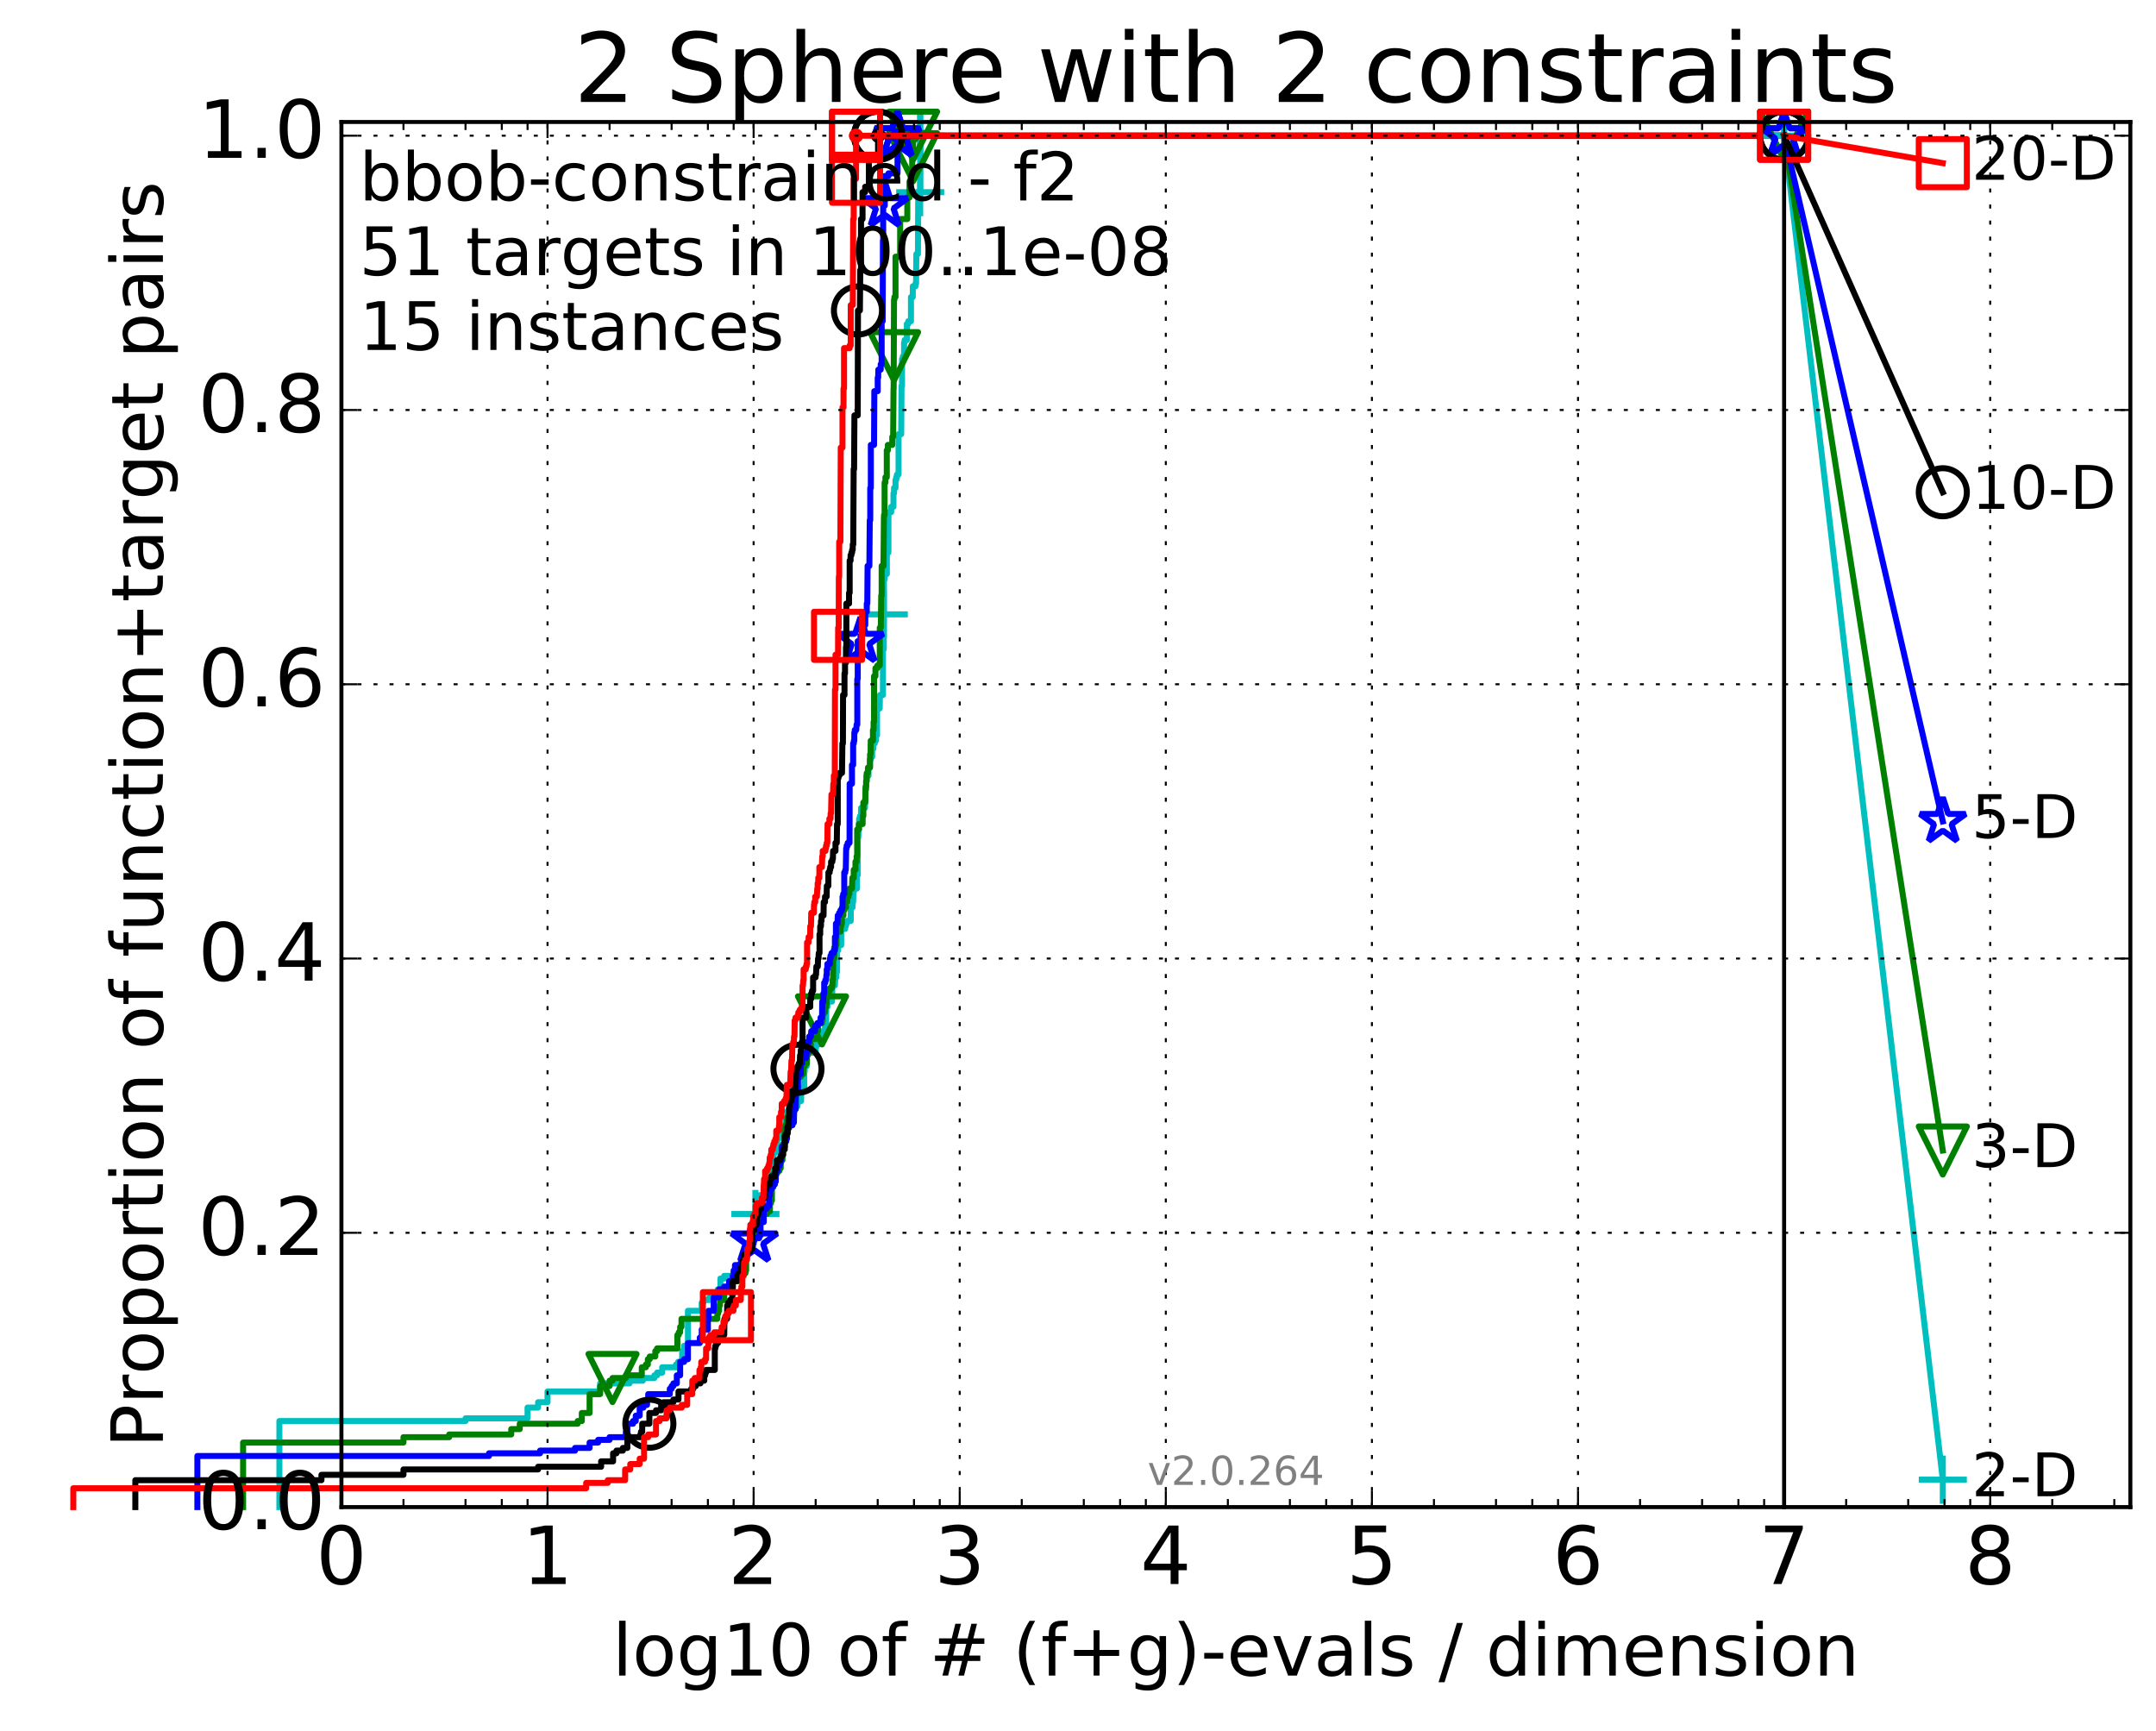 <?xml version="1.0" encoding="utf-8" standalone="no"?>
<!DOCTYPE svg PUBLIC "-//W3C//DTD SVG 1.1//EN"
  "http://www.w3.org/Graphics/SVG/1.1/DTD/svg11.dtd">
<!-- Created with matplotlib (http://matplotlib.org/) -->
<svg height="432pt" version="1.1" viewBox="0 0 538 432" width="538pt" xmlns="http://www.w3.org/2000/svg" xmlns:xlink="http://www.w3.org/1999/xlink">
 <defs>
  <style type="text/css">
*{stroke-linecap:butt;stroke-linejoin:round;stroke-miterlimit:100000;}
  </style>
 </defs>
 <g id="figure_1">
  <g id="patch_1">
   <path d="M 0 432.436 
L 538.8 432.436 
L 538.8 0 
L 0 0 
z
" style="fill:#ffffff;"/>
  </g>
  <g id="axes_1">
   <g id="patch_2">
    <path d="M 85.2 376.036 
L 531.6 376.036 
L 531.6 30.436 
L 85.2 30.436 
z
" style="fill:#ffffff;"/>
   </g>
   <g id="line2d_1">
    <defs>
     <path d="M 0 1.5 
C 0.398 1.5 0.779 1.342 1.061 1.061 
C 1.342 0.779 1.5 0.398 1.5 0 
C 1.5 -0.398 1.342 -0.779 1.061 -1.061 
C 0.779 -1.342 0.398 -1.5 0 -1.5 
C -0.398 -1.5 -0.779 -1.342 -1.061 -1.061 
C -1.342 -0.779 -1.5 -0.398 -1.5 0 
C -1.5 0.398 -1.342 0.779 -1.061 1.061 
C -0.779 1.342 -0.398 1.5 0 1.5 
z
" id="maaed6b8328" style="stroke:#00bfbf;stroke-width:0.5;"/>
    </defs>
    <g>
     <use style="fill:#00bfbf;stroke:#00bfbf;stroke-width:0.5;" x="229.622" xlink:href="#maaed6b8328" y="33.858"/>
     <use style="fill:#00bfbf;stroke:#00bfbf;stroke-width:0.5;" x="229.622" xlink:href="#maaed6b8328" y="33.858"/>
    </g>
   </g>
   <g id="line2d_2">
    <path d="M 69.718 376.036 
L 69.718 354.566 
L 116.163 354.566 
L 116.163 353.895 
L 131.645 353.895 
L 131.645 351.212 
L 134.275 351.212 
L 134.275 349.87 
L 136.629 349.87 
L 136.629 347.186 
L 149.757 347.186 
L 149.757 345.173 
L 157.094 345.173 
L 157.094 344.502 
L 160.409 344.502 
L 160.409 343.831 
L 163.295 343.831 
L 163.295 343.16 
L 163.962 343.16 
L 163.962 342.489 
L 165.238 342.489 
L 165.238 341.147 
L 168.681 341.147 
L 168.681 340.477 
L 169.207 340.477 
L 169.207 339.806 
L 170.222 339.806 
L 170.222 337.122 
L 170.713 337.122 
L 170.713 335.78 
L 171.664 335.78 
L 171.664 327.058 
L 175.107 327.058 
L 175.107 325.045 
L 175.502 325.045 
L 175.502 324.374 
L 177.017 324.374 
L 177.017 323.703 
L 178.777 323.703 
L 178.777 322.361 
L 179.112 322.361 
L 179.112 321.69 
L 179.769 321.69 
L 179.769 319.007 
L 180.72 319.007 
L 180.72 318.336 
L 183.073 318.336 
L 183.073 317.665 
L 184.163 317.665 
L 184.163 315.652 
L 185.202 315.652 
L 185.202 314.31 
L 185.951 314.31 
L 185.951 313.639 
L 186.436 313.639 
L 186.436 312.297 
L 187.145 312.297 
L 187.145 307.601 
L 187.377 307.601 
L 187.377 306.93 
L 188.279 306.93 
L 188.279 304.917 
L 188.499 304.917 
L 188.499 302.904 
L 189.568 302.904 
L 189.568 298.207 
L 190.588 298.207 
L 190.588 296.195 
L 190.787 296.195 
L 190.787 295.524 
L 192.129 295.524 
L 192.129 292.84 
L 192.315 292.84 
L 192.315 290.827 
L 192.862 290.827 
L 192.862 290.156 
L 193.041 290.156 
L 193.041 287.472 
L 193.917 287.472 
L 193.917 284.118 
L 194.427 284.118 
L 194.427 283.447 
L 194.925 283.447 
L 194.925 282.105 
L 195.731 282.105 
L 195.731 279.421 
L 196.202 279.421 
L 196.202 278.75 
L 196.356 278.75 
L 196.356 277.408 
L 196.813 277.408 
L 196.813 276.737 
L 198.555 276.737 
L 198.555 276.067 
L 198.97 276.067 
L 198.97 275.396 
L 199.106 275.396 
L 199.106 274.725 
L 199.909 274.725 
L 199.909 271.37 
L 200.684 271.37 
L 200.684 267.344 
L 200.81 267.344 
L 200.81 266.002 
L 201.309 266.002 
L 201.309 262.648 
L 203.539 262.648 
L 203.539 261.306 
L 203.65 261.306 
L 203.65 260.635 
L 204.199 260.635 
L 204.199 259.293 
L 204.415 259.293 
L 204.415 257.951 
L 205.258 257.951 
L 205.258 257.28 
L 205.87 257.28 
L 205.87 255.267 
L 206.169 255.267 
L 206.169 251.242 
L 206.465 251.242 
L 206.465 249.9 
L 207.611 249.9 
L 207.704 245.874 
L 208.343 245.874 
L 208.433 243.862 
L 208.701 243.862 
L 208.701 242.52 
L 208.877 242.52 
L 208.877 237.152 
L 209.139 237.152 
L 209.139 235.81 
L 209.908 235.81 
L 209.908 231.785 
L 210.894 231.785 
L 210.894 231.114 
L 211.054 231.114 
L 211.054 230.443 
L 211.292 230.443 
L 211.292 229.772 
L 212.295 229.772 
L 212.295 226.417 
L 212.743 226.417 
L 212.743 225.075 
L 212.891 225.075 
L 212.964 222.392 
L 213.11 222.392 
L 213.11 221.721 
L 213.826 221.721 
L 213.826 218.366 
L 214.036 218.366 
L 214.036 208.973 
L 214.175 208.973 
L 214.245 206.96 
L 214.383 206.96 
L 214.383 204.276 
L 214.588 204.276 
L 214.588 203.605 
L 214.859 203.605 
L 214.859 201.592 
L 215.846 201.592 
L 215.846 199.58 
L 215.974 199.58 
L 215.974 196.896 
L 216.165 196.896 
L 216.165 193.541 
L 216.729 193.541 
L 216.729 191.528 
L 217.036 191.528 
L 217.036 189.516 
L 217.279 189.516 
L 217.279 188.845 
L 217.638 188.845 
L 217.638 186.832 
L 217.933 186.832 
L 217.933 185.49 
L 218.282 185.49 
L 218.282 184.819 
L 218.569 184.819 
L 218.569 183.477 
L 218.852 183.477 
L 218.852 176.768 
L 219.517 176.768 
L 219.572 173.413 
L 220.322 173.413 
L 220.322 162.007 
L 220.531 162.007 
L 220.584 144.563 
L 220.739 144.563 
L 220.842 143.221 
L 221.301 143.221 
L 221.301 137.853 
L 221.701 137.853 
L 221.701 127.789 
L 222.383 127.789 
L 222.383 126.447 
L 222.952 126.447 
L 222.952 123.093 
L 223.092 123.093 
L 223.092 121.751 
L 223.462 121.751 
L 223.462 119.738 
L 223.644 119.738 
L 223.644 119.067 
L 223.825 119.067 
L 223.825 118.396 
L 224.226 118.396 
L 224.226 108.332 
L 224.88 108.332 
L 224.966 96.255 
L 225.094 96.255 
L 225.094 89.546 
L 225.306 89.546 
L 225.306 88.875 
L 225.599 88.875 
L 225.599 85.52 
L 225.723 85.52 
L 225.723 84.849 
L 226.295 84.849 
L 226.295 80.824 
L 226.655 80.824 
L 226.655 80.153 
L 227.319 80.153 
L 227.319 74.114 
L 227.777 74.114 
L 227.777 71.431 
L 228.446 71.431 
L 228.446 70.76 
L 228.592 70.76 
L 228.664 63.379 
L 229.059 63.379 
L 229.131 47.948 
L 229.622 47.948 
L 229.622 33.858 
L 445.2 33.858 
L 445.2 33.858 
" style="fill:none;stroke:#00bfbf;stroke-linecap:square;stroke-width:1.5;"/>
   </g>
   <g id="line2d_3">
    <defs>
     <path d="M -6 0 
L 6 0 
M 0 6 
L 0 -6 
" id="mc361bc50cb" style="stroke:#00bfbf;stroke-width:1.5;"/>
    </defs>
    <g>
     <use style="fill:none;stroke:#00bfbf;stroke-width:1.5;" x="188.499" xlink:href="#mc361bc50cb" y="302.904"/>
     <use style="fill:none;stroke:#00bfbf;stroke-width:1.5;" x="220.531" xlink:href="#mc361bc50cb" y="153.285"/>
     <use style="fill:none;stroke:#00bfbf;stroke-width:1.5;" x="229.622" xlink:href="#mc361bc50cb" y="47.948"/>
     <use style="fill:none;stroke:#00bfbf;stroke-width:1.5;" x="229.622" xlink:href="#mc361bc50cb" y="33.858"/>
     <use style="fill:none;stroke:#00bfbf;stroke-width:1.5;" x="229.622" xlink:href="#mc361bc50cb" y="33.858"/>
     <use style="fill:none;stroke:#00bfbf;stroke-width:1.5;" x="445.2" xlink:href="#mc361bc50cb" y="33.858"/>
    </g>
   </g>
   <g id="line2d_4"/>
   <g id="line2d_5">
    <defs>
     <path d="M 0 1.5 
C 0.398 1.5 0.779 1.342 1.061 1.061 
C 1.342 0.779 1.5 0.398 1.5 0 
C 1.5 -0.398 1.342 -0.779 1.061 -1.061 
C 0.779 -1.342 0.398 -1.5 0 -1.5 
C -0.398 -1.5 -0.779 -1.342 -1.061 -1.061 
C -1.342 -0.779 -1.5 -0.398 -1.5 0 
C -1.5 0.398 -1.342 0.779 -1.061 1.061 
C -0.779 1.342 -0.398 1.5 0 1.5 
z
" id="m781cbb5d5c" style="stroke:#008000;stroke-width:0.5;"/>
    </defs>
    <g>
     <use style="fill:#008000;stroke:#008000;stroke-width:0.5;" x="227.852" xlink:href="#m781cbb5d5c" y="33.858"/>
     <use style="fill:#008000;stroke:#008000;stroke-width:0.5;" x="227.852" xlink:href="#m781cbb5d5c" y="33.858"/>
    </g>
   </g>
   <g id="line2d_6">
    <path d="M 60.662 376.036 
L 60.662 359.934 
L 100.682 359.934 
L 100.682 358.592 
L 112.091 358.592 
L 112.091 357.921 
L 127.572 357.921 
L 127.572 356.579 
L 129.701 356.579 
L 129.701 355.237 
L 144.144 355.237 
L 144.144 354.566 
L 145.183 354.566 
L 145.183 352.553 
L 147.126 352.553 
L 147.126 347.857 
L 149.757 347.857 
L 149.757 345.844 
L 152.11 345.844 
L 152.11 344.502 
L 152.842 344.502 
L 152.842 343.831 
L 156.182 343.831 
L 156.182 343.16 
L 160.151 343.16 
L 160.151 341.147 
L 161.166 341.147 
L 161.166 340.477 
L 161.657 340.477 
L 161.657 339.135 
L 162.137 339.135 
L 162.137 338.464 
L 163.519 338.464 
L 163.519 337.122 
L 163.962 337.122 
L 163.962 336.451 
L 169.033 336.451 
L 169.033 333.096 
L 169.379 333.096 
L 169.379 332.425 
L 169.72 332.425 
L 169.72 331.083 
L 170.056 331.083 
L 170.056 329.071 
L 179.001 329.071 
L 179.001 327.729 
L 179.223 327.729 
L 179.223 327.058 
L 179.443 327.058 
L 179.443 325.716 
L 179.661 325.716 
L 179.661 324.374 
L 180.72 324.374 
L 180.72 321.69 
L 182.508 321.69 
L 182.508 321.019 
L 182.886 321.019 
L 182.886 319.677 
L 184.163 319.677 
L 184.163 317.665 
L 186.032 317.665 
L 186.032 316.994 
L 186.195 316.994 
L 186.195 311.626 
L 186.356 311.626 
L 186.356 310.955 
L 186.833 310.955 
L 186.833 310.284 
L 187.145 310.284 
L 187.145 309.613 
L 187.3 309.613 
L 187.3 308.272 
L 188.206 308.272 
L 188.206 307.601 
L 188.499 307.601 
L 188.499 304.917 
L 189.218 304.917 
L 189.218 304.246 
L 189.776 304.246 
L 189.776 303.575 
L 189.914 303.575 
L 189.914 302.904 
L 191.372 302.904 
L 191.372 302.233 
L 192.129 302.233 
L 192.129 300.22 
L 192.376 300.22 
L 192.376 299.549 
L 192.62 299.549 
L 192.62 296.195 
L 192.981 296.195 
L 192.981 292.84 
L 193.917 292.84 
L 193.917 292.169 
L 194.483 292.169 
L 194.483 291.498 
L 194.815 291.498 
L 194.815 289.485 
L 195.251 289.485 
L 195.359 285.46 
L 195.784 285.46 
L 195.784 281.434 
L 195.994 281.434 
L 195.994 280.763 
L 196.305 280.763 
L 196.407 278.75 
L 197.113 278.75 
L 197.113 277.408 
L 197.604 277.408 
L 197.701 272.041 
L 197.989 272.041 
L 198.085 270.028 
L 198.832 270.028 
L 198.832 268.686 
L 199.821 268.686 
L 199.821 268.015 
L 200.428 268.015 
L 200.514 266.002 
L 200.852 266.002 
L 200.852 265.332 
L 201.35 265.332 
L 201.35 263.319 
L 201.595 263.319 
L 201.595 262.648 
L 201.918 262.648 
L 201.918 261.306 
L 202.315 261.306 
L 202.315 259.293 
L 203.389 259.293 
L 203.389 257.951 
L 203.613 257.951 
L 203.613 257.28 
L 204.126 257.28 
L 204.126 255.267 
L 205.119 255.267 
L 205.119 254.597 
L 205.258 254.597 
L 205.258 253.255 
L 205.395 253.255 
L 205.395 252.584 
L 205.87 252.584 
L 205.937 251.242 
L 206.136 251.242 
L 206.136 250.571 
L 206.268 250.571 
L 206.268 247.887 
L 206.789 247.887 
L 206.789 247.216 
L 207.045 247.216 
L 207.045 246.545 
L 207.611 246.545 
L 207.611 245.874 
L 207.735 245.874 
L 207.735 244.532 
L 207.858 244.532 
L 207.919 239.165 
L 208.162 239.165 
L 208.162 236.481 
L 208.523 236.481 
L 208.523 235.81 
L 208.701 235.81 
L 208.76 232.456 
L 209.74 232.456 
L 209.796 231.114 
L 209.908 231.114 
L 209.908 230.443 
L 210.076 230.443 
L 210.076 228.43 
L 210.461 228.43 
L 210.461 227.088 
L 210.732 227.088 
L 210.732 226.417 
L 211.107 226.417 
L 211.107 225.075 
L 211.423 225.075 
L 211.423 223.733 
L 211.735 223.733 
L 211.735 223.062 
L 211.94 223.062 
L 211.94 221.721 
L 212.595 221.721 
L 212.694 219.037 
L 213.037 219.037 
L 213.037 217.024 
L 213.471 217.024 
L 213.471 215.011 
L 213.755 215.011 
L 213.755 213.669 
L 213.896 213.669 
L 213.896 206.96 
L 214.314 206.96 
L 214.314 205.618 
L 215.259 205.618 
L 215.259 203.605 
L 215.434 203.605 
L 215.434 200.251 
L 215.91 200.251 
L 215.995 196.225 
L 216.123 196.225 
L 216.123 194.883 
L 216.292 194.883 
L 216.292 192.87 
L 216.584 192.87 
L 216.584 191.528 
L 217.117 191.528 
L 217.117 188.174 
L 217.239 188.174 
L 217.279 184.819 
L 217.835 184.819 
L 217.835 182.135 
L 217.992 182.135 
L 217.992 180.122 
L 218.108 180.122 
L 218.108 168.717 
L 218.455 168.717 
L 218.455 166.704 
L 218.946 166.704 
L 218.946 166.033 
L 219.535 166.033 
L 219.535 156.64 
L 219.789 156.64 
L 219.896 148.588 
L 220.003 148.588 
L 220.003 141.208 
L 220.462 141.208 
L 220.566 129.131 
L 220.601 129.131 
L 220.601 128.46 
L 220.739 128.46 
L 220.739 120.409 
L 220.945 120.409 
L 220.945 119.067 
L 221.284 119.067 
L 221.284 112.358 
L 221.551 112.358 
L 221.551 111.016 
L 222.654 111.016 
L 222.654 109.003 
L 222.874 109.003 
L 222.968 96.926 
L 222.999 96.926 
L 223.092 74.785 
L 223.185 74.785 
L 223.185 74.114 
L 223.462 74.114 
L 223.462 64.05 
L 224.621 64.05 
L 224.621 54.657 
L 226.402 54.657 
L 226.402 49.29 
L 226.957 49.29 
L 226.957 45.264 
L 227.625 45.264 
L 227.625 39.226 
L 227.852 39.226 
L 227.852 33.858 
L 445.2 33.858 
L 445.2 33.858 
" style="fill:none;stroke:#008000;stroke-linecap:square;stroke-width:1.5;"/>
   </g>
   <g id="line2d_7">
    <defs>
     <path d="M -0 6 
L 6 -6 
L -6 -6 
z
" id="ma203240590" style="stroke:#008000;stroke-linejoin:miter;stroke-width:1.5;"/>
    </defs>
    <g>
     <use style="fill:none;stroke:#008000;stroke-linejoin:miter;stroke-width:1.5;" x="152.842" xlink:href="#ma203240590" y="343.831"/>
     <use style="fill:none;stroke:#008000;stroke-linejoin:miter;stroke-width:1.5;" x="205.119" xlink:href="#ma203240590" y="254.597"/>
     <use style="fill:none;stroke:#008000;stroke-linejoin:miter;stroke-width:1.5;" x="223.092" xlink:href="#ma203240590" y="88.875"/>
     <use style="fill:none;stroke:#008000;stroke-linejoin:miter;stroke-width:1.5;" x="227.852" xlink:href="#ma203240590" y="39.226"/>
     <use style="fill:none;stroke:#008000;stroke-linejoin:miter;stroke-width:1.5;" x="227.852" xlink:href="#ma203240590" y="33.858"/>
     <use style="fill:none;stroke:#008000;stroke-linejoin:miter;stroke-width:1.5;" x="445.2" xlink:href="#ma203240590" y="33.858"/>
    </g>
   </g>
   <g id="line2d_8"/>
   <g id="line2d_9">
    <defs>
     <path d="M 0 1.5 
C 0.398 1.5 0.779 1.342 1.061 1.061 
C 1.342 0.779 1.5 0.398 1.5 0 
C 1.5 -0.398 1.342 -0.779 1.061 -1.061 
C 0.779 -1.342 0.398 -1.5 0 -1.5 
C -0.398 -1.5 -0.779 -1.342 -1.061 -1.061 
C -1.342 -0.779 -1.5 -0.398 -1.5 0 
C -1.5 0.398 -1.342 0.779 -1.061 1.061 
C -0.779 1.342 -0.398 1.5 0 1.5 
z
" id="m0b411e976b" style="stroke:#0000ff;stroke-width:0.5;"/>
    </defs>
    <g>
     <use style="fill:#0000ff;stroke:#0000ff;stroke-width:0.5;" x="223.968" xlink:href="#m0b411e976b" y="33.858"/>
     <use style="fill:#0000ff;stroke:#0000ff;stroke-width:0.5;" x="223.968" xlink:href="#m0b411e976b" y="33.858"/>
    </g>
   </g>
   <g id="line2d_10">
    <path d="M 49.253 376.036 
L 49.253 363.288 
L 122.023 363.288 
L 122.023 362.617 
L 134.766 362.617 
L 134.766 361.947 
L 143.496 361.947 
L 143.496 361.276 
L 147.126 361.276 
L 147.126 359.934 
L 149.255 359.934 
L 149.255 359.263 
L 152.11 359.263 
L 152.11 358.592 
L 156.182 358.592 
L 156.182 357.25 
L 156.551 357.25 
L 156.551 355.237 
L 157.97 355.237 
L 157.97 354.566 
L 158.647 354.566 
L 158.647 353.224 
L 159.625 353.224 
L 159.625 351.212 
L 160.563 351.212 
L 160.563 350.541 
L 161.462 350.541 
L 161.462 349.199 
L 161.754 349.199 
L 161.754 347.857 
L 167.14 347.857 
L 167.14 346.515 
L 167.592 346.515 
L 167.592 345.844 
L 168.034 345.844 
L 168.034 345.173 
L 168.893 345.173 
L 168.893 343.16 
L 169.72 343.16 
L 169.72 339.806 
L 170.713 339.806 
L 170.713 339.135 
L 171.664 339.135 
L 171.664 335.109 
L 174.623 335.109 
L 174.623 333.767 
L 175.107 333.767 
L 175.107 331.754 
L 176.648 331.754 
L 176.648 329.071 
L 176.796 329.071 
L 176.796 327.058 
L 178.089 327.058 
L 178.089 323.703 
L 179.443 323.703 
L 179.443 321.69 
L 180.72 321.69 
L 180.72 321.019 
L 181.928 321.019 
L 181.928 319.677 
L 182.849 319.677 
L 182.849 318.336 
L 183.073 318.336 
L 183.073 316.994 
L 183.406 316.994 
L 183.406 315.652 
L 184.895 315.652 
L 184.895 314.31 
L 185.404 314.31 
L 185.404 313.639 
L 185.902 313.639 
L 185.902 311.626 
L 187.606 311.626 
L 187.606 310.955 
L 187.878 310.955 
L 187.878 310.284 
L 188.057 310.284 
L 188.057 309.613 
L 188.235 309.613 
L 188.235 308.942 
L 189.443 308.942 
L 189.443 308.272 
L 189.776 308.272 
L 189.776 304.917 
L 190.588 304.917 
L 190.588 301.562 
L 191.372 301.562 
L 191.372 300.891 
L 191.905 300.891 
L 191.905 298.207 
L 192.129 298.207 
L 192.129 296.866 
L 192.425 296.866 
L 192.425 296.195 
L 192.862 296.195 
L 192.862 295.524 
L 193.36 295.524 
L 193.36 294.853 
L 193.571 294.853 
L 193.64 292.169 
L 194.054 292.169 
L 194.054 290.827 
L 194.594 290.827 
L 194.594 290.156 
L 194.793 290.156 
L 194.793 289.485 
L 194.925 289.485 
L 194.925 288.143 
L 195.056 288.143 
L 195.056 286.131 
L 195.826 286.131 
L 195.826 284.789 
L 196.202 284.789 
L 196.202 284.118 
L 196.387 284.118 
L 196.387 281.434 
L 196.934 281.434 
L 196.934 280.763 
L 197.759 280.763 
L 197.759 280.092 
L 198.104 280.092 
L 198.16 277.408 
L 198.217 277.408 
L 198.217 276.737 
L 198.555 276.737 
L 198.611 272.712 
L 199.106 272.712 
L 199.161 268.015 
L 199.803 268.015 
L 199.803 265.332 
L 200.17 265.332 
L 200.17 263.99 
L 201.185 263.99 
L 201.185 262.648 
L 201.432 262.648 
L 201.432 259.964 
L 201.918 259.964 
L 201.918 258.622 
L 202.346 258.622 
L 202.44 257.28 
L 203.359 257.28 
L 203.404 255.938 
L 203.981 255.938 
L 203.981 255.267 
L 204.756 255.267 
L 204.756 253.926 
L 205.133 253.926 
L 205.175 249.9 
L 205.463 249.9 
L 205.463 247.887 
L 205.667 247.887 
L 205.667 245.203 
L 205.95 245.203 
L 205.95 244.532 
L 206.15 244.532 
L 206.229 243.191 
L 206.308 243.191 
L 206.308 241.849 
L 206.465 241.849 
L 206.465 240.507 
L 207.084 240.507 
L 207.084 239.165 
L 207.235 239.165 
L 207.235 238.494 
L 207.499 238.494 
L 207.499 237.823 
L 208.053 237.823 
L 208.053 237.152 
L 208.343 237.152 
L 208.343 233.797 
L 208.594 233.797 
L 208.594 230.443 
L 208.982 230.443 
L 209.052 228.43 
L 209.399 228.43 
L 209.399 227.759 
L 209.74 227.759 
L 209.74 227.088 
L 210.109 227.088 
L 210.109 226.417 
L 210.242 226.417 
L 210.242 223.733 
L 210.406 223.733 
L 210.406 223.062 
L 210.668 223.062 
L 210.668 217.695 
L 210.926 217.695 
L 210.926 217.024 
L 211.054 217.024 
L 211.149 211.657 
L 211.276 211.657 
L 211.276 210.986 
L 211.527 210.986 
L 211.527 210.315 
L 211.991 210.315 
L 212.022 195.554 
L 212.595 195.554 
L 212.595 190.857 
L 212.891 190.857 
L 212.891 185.49 
L 213.066 185.49 
L 213.066 184.819 
L 213.183 184.819 
L 213.183 182.806 
L 213.298 182.806 
L 213.298 182.135 
L 213.67 182.135 
L 213.755 180.793 
L 213.924 180.793 
L 213.924 169.387 
L 214.036 169.387 
L 214.036 159.994 
L 214.724 159.994 
L 214.724 158.652 
L 215.073 158.652 
L 215.126 155.969 
L 215.91 155.969 
L 215.91 152.614 
L 216.292 152.614 
L 216.292 150.601 
L 216.417 150.601 
L 216.493 141.208 
L 216.938 141.208 
L 217.036 129.802 
L 217.158 129.802 
L 217.158 121.751 
L 217.303 121.751 
L 217.303 111.016 
L 218.108 111.016 
L 218.178 97.597 
L 219.02 97.597 
L 219.02 94.242 
L 219.132 94.242 
L 219.176 92.23 
L 219.767 92.23 
L 219.767 90.888 
L 220.003 90.888 
L 220.003 80.153 
L 220.258 80.153 
L 220.322 60.025 
L 220.385 60.025 
L 220.385 51.302 
L 220.78 51.302 
L 220.78 43.922 
L 221.71 43.922 
L 221.71 43.251 
L 223.968 43.251 
L 223.968 33.858 
L 445.2 33.858 
L 445.2 33.858 
" style="fill:none;stroke:#0000ff;stroke-linecap:square;stroke-width:1.5;"/>
   </g>
   <g id="line2d_11">
    <defs>
     <path d="M 0 -6 
L -1.347 -1.854 
L -5.706 -1.854 
L -2.18 0.708 
L -3.527 4.854 
L -0 2.292 
L 3.527 4.854 
L 2.18 0.708 
L 5.706 -1.854 
L 1.347 -1.854 
z
" id="m70f4cc1495" style="stroke:#0000ff;stroke-linejoin:bevel;stroke-width:1.5;"/>
    </defs>
    <g>
     <use style="fill:none;stroke:#0000ff;stroke-linejoin:bevel;stroke-width:1.5;" x="188.235" xlink:href="#m70f4cc1495" y="309.613"/>
     <use style="fill:none;stroke:#0000ff;stroke-linejoin:bevel;stroke-width:1.5;" x="214.724" xlink:href="#m70f4cc1495" y="159.994"/>
     <use style="fill:none;stroke:#0000ff;stroke-linejoin:bevel;stroke-width:1.5;" x="220.78" xlink:href="#m70f4cc1495" y="51.302"/>
     <use style="fill:none;stroke:#0000ff;stroke-linejoin:bevel;stroke-width:1.5;" x="223.968" xlink:href="#m70f4cc1495" y="33.858"/>
     <use style="fill:none;stroke:#0000ff;stroke-linejoin:bevel;stroke-width:1.5;" x="223.968" xlink:href="#m70f4cc1495" y="33.858"/>
     <use style="fill:none;stroke:#0000ff;stroke-linejoin:bevel;stroke-width:1.5;" x="445.2" xlink:href="#m70f4cc1495" y="33.858"/>
    </g>
   </g>
   <g id="line2d_12"/>
   <g id="line2d_13">
    <defs>
     <path d="M 0 1.5 
C 0.398 1.5 0.779 1.342 1.061 1.061 
C 1.342 0.779 1.5 0.398 1.5 0 
C 1.5 -0.398 1.342 -0.779 1.061 -1.061 
C 0.779 -1.342 0.398 -1.5 0 -1.5 
C -0.398 -1.5 -0.779 -1.342 -1.061 -1.061 
C -1.342 -0.779 -1.5 -0.398 -1.5 0 
C -1.5 0.398 -1.342 0.779 -1.061 1.061 
C -0.779 1.342 -0.398 1.5 0 1.5 
z
" id="m0e909d8f75" style="stroke:#000000;stroke-width:0.5;"/>
    </defs>
    <g>
     <use style="stroke:#000000;stroke-width:0.5;" x="219.109" xlink:href="#m0e909d8f75" y="33.858"/>
     <use style="stroke:#000000;stroke-width:0.5;" x="219.109" xlink:href="#m0e909d8f75" y="33.858"/>
    </g>
   </g>
   <g id="line2d_14">
    <path d="M 33.771 376.036 
L 33.771 369.327 
L 80.216 369.327 
L 80.216 367.985 
L 100.682 367.985 
L 100.682 366.643 
L 134.275 366.643 
L 134.275 365.972 
L 150.004 365.972 
L 150.004 364.63 
L 152.986 364.63 
L 152.986 362.617 
L 153.829 362.617 
L 153.829 361.947 
L 155.425 361.947 
L 155.425 361.276 
L 156.551 361.276 
L 156.551 358.592 
L 159.784 358.592 
L 159.784 357.921 
L 159.942 357.921 
L 159.942 357.25 
L 160.254 357.25 
L 160.254 355.237 
L 162.042 355.237 
L 162.042 352.553 
L 163.697 352.553 
L 163.697 351.882 
L 164.989 351.882 
L 164.989 350.541 
L 165.608 350.541 
L 165.608 349.87 
L 168.034 349.87 
L 168.034 349.199 
L 169.311 349.199 
L 169.311 347.186 
L 172.486 347.186 
L 172.486 346.515 
L 173.018 346.515 
L 173.018 345.844 
L 173.623 345.844 
L 173.623 345.173 
L 174.785 345.173 
L 174.785 344.502 
L 175.736 344.502 
L 175.736 343.16 
L 175.967 343.16 
L 175.967 342.489 
L 176.197 342.489 
L 176.197 341.818 
L 178.367 341.818 
L 178.367 336.451 
L 178.504 336.451 
L 178.504 335.78 
L 178.709 335.78 
L 178.709 335.109 
L 179.179 335.109 
L 179.179 333.096 
L 180.72 333.096 
L 180.782 329.071 
L 181.452 329.071 
L 181.452 325.716 
L 181.691 325.716 
L 181.691 325.045 
L 182.161 325.045 
L 182.161 324.374 
L 182.736 324.374 
L 182.736 323.032 
L 182.849 323.032 
L 182.849 319.677 
L 183.895 319.677 
L 183.895 318.336 
L 184.269 318.336 
L 184.269 317.665 
L 184.792 317.665 
L 184.792 316.323 
L 185.303 316.323 
L 185.404 314.31 
L 185.753 314.31 
L 185.753 312.968 
L 186.388 312.968 
L 186.388 312.297 
L 187.145 312.297 
L 187.145 311.626 
L 187.697 311.626 
L 187.787 306.93 
L 188.235 306.93 
L 188.279 305.588 
L 188.804 305.588 
L 188.89 303.575 
L 189.062 303.575 
L 189.062 302.904 
L 189.274 302.904 
L 189.274 301.562 
L 189.9 301.562 
L 189.9 300.22 
L 190.267 300.22 
L 190.267 298.878 
L 190.905 298.878 
L 190.905 296.866 
L 191.218 296.866 
L 191.218 295.524 
L 192.129 295.524 
L 192.129 294.182 
L 192.462 294.182 
L 192.462 293.511 
L 193.431 293.511 
L 193.431 291.498 
L 193.779 291.498 
L 193.848 289.485 
L 194.661 289.485 
L 194.661 288.814 
L 194.958 288.814 
L 194.958 288.143 
L 195.444 288.143 
L 195.444 286.802 
L 195.826 286.802 
L 195.826 283.447 
L 196.202 283.447 
L 196.202 282.776 
L 196.571 282.776 
L 196.632 280.763 
L 196.753 280.763 
L 196.813 278.75 
L 196.874 278.75 
L 196.934 276.067 
L 197.054 276.067 
L 197.054 274.725 
L 197.438 274.725 
L 197.438 273.383 
L 197.874 273.383 
L 197.874 272.712 
L 198.075 272.712 
L 198.075 272.041 
L 198.471 272.041 
L 198.471 269.357 
L 198.611 269.357 
L 198.666 266.673 
L 198.997 266.673 
L 198.997 266.002 
L 199.323 266.002 
L 199.323 265.332 
L 199.591 265.332 
L 199.644 263.319 
L 199.777 263.319 
L 199.83 261.977 
L 199.961 261.977 
L 200.066 259.964 
L 200.274 259.964 
L 200.274 253.926 
L 201.185 253.926 
L 201.26 251.242 
L 202.18 251.242 
L 202.18 249.229 
L 202.417 249.229 
L 202.417 247.887 
L 202.627 247.887 
L 202.627 247.216 
L 202.904 247.216 
L 202.904 243.862 
L 203.516 243.862 
L 203.516 243.191 
L 203.628 243.191 
L 203.717 241.178 
L 204.068 241.178 
L 204.134 239.165 
L 204.242 239.165 
L 204.307 237.823 
L 204.5 237.823 
L 204.5 233.127 
L 204.671 233.127 
L 204.671 231.114 
L 204.861 231.114 
L 204.861 229.772 
L 205.008 229.772 
L 205.008 228.43 
L 205.504 228.43 
L 205.545 225.075 
L 205.87 225.075 
L 205.87 223.733 
L 206.268 223.733 
L 206.328 221.05 
L 206.699 221.05 
L 206.718 217.695 
L 207.026 217.695 
L 207.026 217.024 
L 207.16 217.024 
L 207.16 216.353 
L 207.386 216.353 
L 207.386 215.011 
L 207.704 215.011 
L 207.704 214.34 
L 207.833 214.34 
L 207.888 212.327 
L 208.487 212.327 
L 208.487 210.315 
L 208.807 210.315 
L 208.877 205.618 
L 209.052 205.618 
L 209.052 194.212 
L 209.209 194.212 
L 209.209 193.541 
L 209.467 193.541 
L 209.467 192.87 
L 210.109 192.87 
L 210.208 185.49 
L 210.341 185.49 
L 210.374 173.413 
L 210.732 173.413 
L 210.732 168.046 
L 210.862 168.046 
L 210.862 165.362 
L 211.086 165.362 
L 211.118 161.336 
L 211.197 161.336 
L 211.197 150.601 
L 211.868 150.601 
L 211.868 147.917 
L 212.022 147.917 
L 212.022 139.866 
L 212.25 139.866 
L 212.25 138.524 
L 212.46 138.524 
L 212.46 137.853 
L 212.639 137.853 
L 212.639 137.182 
L 212.788 137.182 
L 212.788 135.841 
L 212.92 135.841 
L 213.022 117.054 
L 213.125 117.054 
L 213.212 103.636 
L 214.036 103.636 
L 214.092 77.469 
L 214.574 77.469 
L 214.669 67.405 
L 214.859 67.405 
L 214.859 54.657 
L 215.232 54.657 
L 215.232 47.948 
L 215.884 47.948 
L 215.884 46.606 
L 216.815 46.606 
L 216.828 39.226 
L 219.109 39.226 
L 219.109 33.858 
L 445.2 33.858 
L 445.2 33.858 
" style="fill:none;stroke:#000000;stroke-linecap:square;stroke-width:1.5;"/>
   </g>
   <g id="line2d_15">
    <defs>
     <path d="M 0 6 
C 1.591 6 3.117 5.368 4.243 4.243 
C 5.368 3.117 6 1.591 6 0 
C 6 -1.591 5.368 -3.117 4.243 -4.243 
C 3.117 -5.368 1.591 -6 0 -6 
C -1.591 -6 -3.117 -5.368 -4.243 -4.243 
C -5.368 -3.117 -6 -1.591 -6 0 
C -6 1.591 -5.368 3.117 -4.243 4.243 
C -3.117 5.368 -1.591 6 0 6 
z
" id="md845f1c0f0" style="stroke:#000000;stroke-width:1.5;"/>
    </defs>
    <g>
     <use style="fill:none;stroke:#000000;stroke-width:1.5;" x="162.042" xlink:href="#md845f1c0f0" y="355.237"/>
     <use style="fill:none;stroke:#000000;stroke-width:1.5;" x="198.997" xlink:href="#md845f1c0f0" y="266.673"/>
     <use style="fill:none;stroke:#000000;stroke-width:1.5;" x="214.092" xlink:href="#md845f1c0f0" y="77.469"/>
     <use style="fill:none;stroke:#000000;stroke-width:1.5;" x="219.109" xlink:href="#md845f1c0f0" y="33.858"/>
     <use style="fill:none;stroke:#000000;stroke-width:1.5;" x="219.109" xlink:href="#md845f1c0f0" y="33.858"/>
     <use style="fill:none;stroke:#000000;stroke-width:1.5;" x="445.2" xlink:href="#md845f1c0f0" y="33.858"/>
    </g>
   </g>
   <g id="line2d_16"/>
   <g id="line2d_17">
    <defs>
     <path d="M 0 1.5 
C 0.398 1.5 0.779 1.342 1.061 1.061 
C 1.342 0.779 1.5 0.398 1.5 0 
C 1.5 -0.398 1.342 -0.779 1.061 -1.061 
C 0.779 -1.342 0.398 -1.5 0 -1.5 
C -0.398 -1.5 -0.779 -1.342 -1.061 -1.061 
C -1.342 -0.779 -1.5 -0.398 -1.5 0 
C -1.5 0.398 -1.342 0.779 -1.061 1.061 
C -0.779 1.342 -0.398 1.5 0 1.5 
z
" id="m41bf63fa32" style="stroke:#ff0000;stroke-width:0.5;"/>
    </defs>
    <g>
     <use style="fill:#ff0000;stroke:#ff0000;stroke-width:0.5;" x="213.614" xlink:href="#m41bf63fa32" y="33.858"/>
     <use style="fill:#ff0000;stroke:#ff0000;stroke-width:0.5;" x="213.614" xlink:href="#m41bf63fa32" y="33.858"/>
    </g>
   </g>
   <g id="line2d_18">
    <path d="M 18.29 376.036 
L 18.29 371.34 
L 146.272 371.34 
L 146.272 369.998 
L 151.659 369.998 
L 151.659 369.327 
L 155.995 369.327 
L 155.995 366.643 
L 157.272 366.643 
L 157.272 365.301 
L 159.625 365.301 
L 159.625 363.959 
L 160.715 363.959 
L 160.715 358.592 
L 161.754 358.592 
L 161.754 357.921 
L 163.697 357.921 
L 163.697 354.566 
L 164.609 354.566 
L 164.609 353.895 
L 166.328 353.895 
L 166.328 351.882 
L 167.14 351.882 
L 167.14 351.212 
L 170.123 351.212 
L 170.123 350.541 
L 171.477 350.541 
L 171.477 347.857 
L 172.754 347.857 
L 172.754 344.502 
L 173.366 344.502 
L 173.366 343.831 
L 174.541 343.831 
L 174.541 341.818 
L 174.866 341.818 
L 174.866 341.147 
L 174.987 341.147 
L 174.987 339.806 
L 175.929 339.806 
L 175.929 339.135 
L 176.197 339.135 
L 176.197 336.451 
L 176.722 336.451 
L 176.833 333.767 
L 177.236 333.767 
L 177.236 333.096 
L 178.228 333.096 
L 178.228 332.425 
L 180.027 332.425 
L 180.091 331.083 
L 180.533 331.083 
L 180.533 329.742 
L 180.967 329.742 
L 180.967 328.4 
L 181.392 328.4 
L 181.392 327.729 
L 181.839 327.729 
L 181.839 327.058 
L 183.017 327.058 
L 183.101 325.716 
L 183.625 325.716 
L 183.625 324.374 
L 184.844 324.374 
L 184.921 321.69 
L 184.998 321.69 
L 184.998 321.019 
L 185.253 321.019 
L 185.253 318.336 
L 185.604 318.336 
L 185.679 314.981 
L 185.951 314.981 
L 185.951 314.31 
L 186.412 314.31 
L 186.46 311.626 
L 186.841 311.626 
L 186.841 310.955 
L 186.958 310.955 
L 186.958 309.613 
L 187.099 309.613 
L 187.192 306.259 
L 187.238 306.259 
L 187.238 305.588 
L 187.923 305.588 
L 187.923 303.575 
L 188.235 303.575 
L 188.235 302.904 
L 188.543 302.904 
L 188.543 300.891 
L 188.847 300.891 
L 188.847 300.22 
L 190.125 300.22 
L 190.125 298.878 
L 190.508 298.878 
L 190.588 295.524 
L 190.628 295.524 
L 190.668 294.182 
L 190.925 294.182 
L 190.925 292.169 
L 191.411 292.169 
L 191.411 291.498 
L 191.735 291.498 
L 191.735 290.827 
L 191.942 290.827 
L 191.942 290.156 
L 192.055 290.156 
L 192.073 288.814 
L 192.315 288.814 
L 192.315 288.143 
L 192.462 288.143 
L 192.462 286.802 
L 192.844 286.802 
L 192.844 286.131 
L 192.987 286.131 
L 192.987 285.46 
L 193.219 285.46 
L 193.219 284.789 
L 193.501 284.789 
L 193.501 284.118 
L 193.71 284.118 
L 193.71 282.105 
L 194.343 282.105 
L 194.393 280.763 
L 194.46 280.763 
L 194.46 278.75 
L 194.892 278.75 
L 194.892 277.408 
L 195.072 277.408 
L 195.072 275.396 
L 195.652 275.396 
L 195.652 274.725 
L 196.046 274.725 
L 196.046 274.054 
L 196.232 274.054 
L 196.341 270.699 
L 197.188 270.699 
L 197.291 267.344 
L 197.409 267.344 
L 197.497 264.661 
L 197.643 264.661 
L 197.716 260.635 
L 197.946 260.635 
L 197.946 259.964 
L 198.104 259.964 
L 198.132 258.622 
L 198.246 258.622 
L 198.302 254.597 
L 198.499 254.597 
L 198.499 253.926 
L 199.079 253.926 
L 199.079 253.255 
L 199.215 253.255 
L 199.215 252.584 
L 199.591 252.584 
L 199.591 251.913 
L 200.04 251.913 
L 200.04 251.242 
L 200.235 251.242 
L 200.274 245.874 
L 200.377 245.874 
L 200.454 244.532 
L 200.531 244.532 
L 200.531 241.849 
L 201.086 241.849 
L 201.086 241.178 
L 201.26 241.178 
L 201.26 240.507 
L 201.383 240.507 
L 201.395 235.139 
L 201.773 235.139 
L 201.773 233.797 
L 202.157 233.797 
L 202.192 231.114 
L 202.37 231.114 
L 202.44 227.759 
L 203.087 227.759 
L 203.122 225.746 
L 203.201 225.746 
L 203.201 225.075 
L 203.427 225.075 
L 203.427 223.733 
L 203.838 223.733 
L 203.937 221.721 
L 204.036 221.721 
L 204.036 220.379 
L 204.188 220.379 
L 204.188 219.037 
L 204.458 219.037 
L 204.458 216.353 
L 205.092 216.353 
L 205.175 213.669 
L 205.299 213.669 
L 205.299 212.327 
L 205.98 212.327 
L 205.98 211.657 
L 206.13 211.657 
L 206.13 210.986 
L 206.288 210.986 
L 206.288 210.315 
L 206.455 210.315 
L 206.504 205.618 
L 206.959 205.618 
L 206.959 204.276 
L 207.254 204.276 
L 207.273 202.934 
L 207.377 202.934 
L 207.48 198.238 
L 207.861 198.238 
L 207.943 195.554 
L 208.071 195.554 
L 208.071 193.541 
L 208.307 193.541 
L 208.361 172.071 
L 208.496 172.071 
L 208.496 163.349 
L 209.122 163.349 
L 209.148 156.64 
L 209.287 156.64 
L 209.321 143.892 
L 209.407 143.892 
L 209.407 135.17 
L 209.706 135.17 
L 209.799 111.687 
L 210.233 111.687 
L 210.233 101.623 
L 210.488 101.623 
L 210.488 96.926 
L 210.619 96.926 
L 210.619 86.862 
L 212.014 86.862 
L 212.014 86.191 
L 212.287 86.191 
L 212.287 76.127 
L 212.802 76.127 
L 212.905 54.657 
L 213.03 54.657 
L 213.03 44.593 
L 213.614 44.593 
L 213.614 33.858 
L 445.2 33.858 
L 445.2 33.858 
" style="fill:none;stroke:#ff0000;stroke-linecap:square;stroke-width:1.5;"/>
   </g>
   <g id="line2d_19">
    <defs>
     <path d="M -6 6 
L 6 6 
L 6 -6 
L -6 -6 
z
" id="m4205a91f7d" style="stroke:#ff0000;stroke-linejoin:miter;stroke-width:1.5;"/>
    </defs>
    <g>
     <use style="fill:none;stroke:#ff0000;stroke-linejoin:miter;stroke-width:1.5;" x="181.392" xlink:href="#m4205a91f7d" y="328.4"/>
     <use style="fill:none;stroke:#ff0000;stroke-linejoin:miter;stroke-width:1.5;" x="209.122" xlink:href="#m4205a91f7d" y="158.652"/>
     <use style="fill:none;stroke:#ff0000;stroke-linejoin:miter;stroke-width:1.5;" x="213.614" xlink:href="#m4205a91f7d" y="44.593"/>
     <use style="fill:none;stroke:#ff0000;stroke-linejoin:miter;stroke-width:1.5;" x="213.614" xlink:href="#m4205a91f7d" y="33.858"/>
     <use style="fill:none;stroke:#ff0000;stroke-linejoin:miter;stroke-width:1.5;" x="213.614" xlink:href="#m4205a91f7d" y="33.858"/>
     <use style="fill:none;stroke:#ff0000;stroke-linejoin:miter;stroke-width:1.5;" x="445.2" xlink:href="#m4205a91f7d" y="33.858"/>
    </g>
   </g>
   <g id="line2d_20"/>
   <g id="line2d_21">
    <path d="M 445.2 33.858 
L 484.8 369.193 
" style="fill:none;stroke:#00bfbf;stroke-linecap:square;stroke-width:1.5;"/>
    <g>
     <use style="fill:none;stroke:#00bfbf;stroke-width:1.5;" x="445.2" xlink:href="#mc361bc50cb" y="33.858"/>
     <use style="fill:none;stroke:#00bfbf;stroke-width:1.5;" x="484.8" xlink:href="#mc361bc50cb" y="369.193"/>
    </g>
   </g>
   <g id="line2d_22">
    <path d="M 445.2 33.858 
L 484.8 287.07 
" style="fill:none;stroke:#008000;stroke-linecap:square;stroke-width:1.5;"/>
    <g>
     <use style="fill:none;stroke:#008000;stroke-linejoin:miter;stroke-width:1.5;" x="445.2" xlink:href="#ma203240590" y="33.858"/>
     <use style="fill:none;stroke:#008000;stroke-linejoin:miter;stroke-width:1.5;" x="484.8" xlink:href="#ma203240590" y="287.07"/>
    </g>
   </g>
   <g id="line2d_23">
    <path d="M 445.2 33.858 
L 484.8 204.947 
" style="fill:none;stroke:#0000ff;stroke-linecap:square;stroke-width:1.5;"/>
    <g>
     <use style="fill:none;stroke:#0000ff;stroke-linejoin:bevel;stroke-width:1.5;" x="445.2" xlink:href="#m70f4cc1495" y="33.858"/>
     <use style="fill:none;stroke:#0000ff;stroke-linejoin:bevel;stroke-width:1.5;" x="484.8" xlink:href="#m70f4cc1495" y="204.947"/>
    </g>
   </g>
   <g id="line2d_24">
    <path d="M 445.2 33.858 
L 484.8 122.824 
" style="fill:none;stroke:#000000;stroke-linecap:square;stroke-width:1.5;"/>
    <g>
     <use style="fill:none;stroke:#000000;stroke-width:1.5;" x="445.2" xlink:href="#md845f1c0f0" y="33.858"/>
     <use style="fill:none;stroke:#000000;stroke-width:1.5;" x="484.8" xlink:href="#md845f1c0f0" y="122.824"/>
    </g>
   </g>
   <g id="line2d_25">
    <path d="M 445.2 33.858 
L 484.8 40.702 
" style="fill:none;stroke:#ff0000;stroke-linecap:square;stroke-width:1.5;"/>
    <g>
     <use style="fill:none;stroke:#ff0000;stroke-linejoin:miter;stroke-width:1.5;" x="445.2" xlink:href="#m4205a91f7d" y="33.858"/>
     <use style="fill:none;stroke:#ff0000;stroke-linejoin:miter;stroke-width:1.5;" x="484.8" xlink:href="#m4205a91f7d" y="40.702"/>
    </g>
   </g>
   <g id="line2d_26">
    <path d="M 445.2 376.036 
L 445.2 33.858 
" style="fill:none;stroke:#000000;stroke-linecap:square;"/>
   </g>
   <g id="patch_3">
    <path d="M 85.2 30.436 
L 531.6 30.436 
" style="fill:none;stroke:#000000;stroke-linecap:square;stroke-linejoin:miter;"/>
   </g>
   <g id="patch_4">
    <path d="M 531.6 376.036 
L 531.6 30.436 
" style="fill:none;stroke:#000000;stroke-linecap:square;stroke-linejoin:miter;"/>
   </g>
   <g id="patch_5">
    <path d="M 85.2 376.036 
L 531.6 376.036 
" style="fill:none;stroke:#000000;stroke-linecap:square;stroke-linejoin:miter;"/>
   </g>
   <g id="patch_6">
    <path d="M 85.2 376.036 
L 85.2 30.436 
" style="fill:none;stroke:#000000;stroke-linecap:square;stroke-linejoin:miter;"/>
   </g>
   <g id="matplotlib.axis_1">
    <g id="xtick_1">
     <g id="line2d_27">
      <path clip-path="url(#pfb3543789f)" d="M 85.2 376.036 
L 85.2 30.436 
" style="fill:none;stroke:#000000;stroke-dasharray:1,3;stroke-dashoffset:0.0;stroke-width:0.5;"/>
     </g>
     <g id="line2d_28">
      <defs>
       <path d="M 0 0 
L 0 -4 
" id="mda97f56d9b" style="stroke:#000000;stroke-width:0.5;"/>
      </defs>
      <g>
       <use style="stroke:#000000;stroke-width:0.5;" x="85.2" xlink:href="#mda97f56d9b" y="376.036"/>
      </g>
     </g>
     <g id="line2d_29">
      <defs>
       <path d="M 0 0 
L 0 4 
" id="m89c278db90" style="stroke:#000000;stroke-width:0.5;"/>
      </defs>
      <g>
       <use style="stroke:#000000;stroke-width:0.5;" x="85.2" xlink:href="#m89c278db90" y="30.436"/>
      </g>
     </g>
     <g id="text_1">
      <!-- 0 -->
      <defs>
       <path d="M 31.781 66.406 
Q 24.172 66.406 20.328 58.906 
Q 16.5 51.422 16.5 36.375 
Q 16.5 21.391 20.328 13.891 
Q 24.172 6.391 31.781 6.391 
Q 39.453 6.391 43.281 13.891 
Q 47.125 21.391 47.125 36.375 
Q 47.125 51.422 43.281 58.906 
Q 39.453 66.406 31.781 66.406 
M 31.781 74.219 
Q 44.047 74.219 50.516 64.516 
Q 56.984 54.828 56.984 36.375 
Q 56.984 17.969 50.516 8.266 
Q 44.047 -1.422 31.781 -1.422 
Q 19.531 -1.422 13.062 8.266 
Q 6.594 17.969 6.594 36.375 
Q 6.594 54.828 13.062 64.516 
Q 19.531 74.219 31.781 74.219 
" id="BitstreamVeraSans-Roman-30"/>
      </defs>
      <g transform="translate(78.838 395.233)scale(0.2 -0.2)">
       <use xlink:href="#BitstreamVeraSans-Roman-30"/>
      </g>
     </g>
    </g>
    <g id="xtick_2">
     <g id="line2d_30">
      <path clip-path="url(#pfb3543789f)" d="M 136.629 376.036 
L 136.629 30.436 
" style="fill:none;stroke:#000000;stroke-dasharray:1,3;stroke-dashoffset:0.0;stroke-width:0.5;"/>
     </g>
     <g id="line2d_31">
      <g>
       <use style="stroke:#000000;stroke-width:0.5;" x="136.629" xlink:href="#mda97f56d9b" y="376.036"/>
      </g>
     </g>
     <g id="line2d_32">
      <g>
       <use style="stroke:#000000;stroke-width:0.5;" x="136.629" xlink:href="#m89c278db90" y="30.436"/>
      </g>
     </g>
     <g id="text_2">
      <!-- 1 -->
      <defs>
       <path d="M 12.406 8.297 
L 28.516 8.297 
L 28.516 63.922 
L 10.984 60.406 
L 10.984 69.391 
L 28.422 72.906 
L 38.281 72.906 
L 38.281 8.297 
L 54.391 8.297 
L 54.391 0 
L 12.406 0 
z
" id="BitstreamVeraSans-Roman-31"/>
      </defs>
      <g transform="translate(130.266 395.233)scale(0.2 -0.2)">
       <use xlink:href="#BitstreamVeraSans-Roman-31"/>
      </g>
     </g>
    </g>
    <g id="xtick_3">
     <g id="line2d_33">
      <path clip-path="url(#pfb3543789f)" d="M 188.057 376.036 
L 188.057 30.436 
" style="fill:none;stroke:#000000;stroke-dasharray:1,3;stroke-dashoffset:0.0;stroke-width:0.5;"/>
     </g>
     <g id="line2d_34">
      <g>
       <use style="stroke:#000000;stroke-width:0.5;" x="188.057" xlink:href="#mda97f56d9b" y="376.036"/>
      </g>
     </g>
     <g id="line2d_35">
      <g>
       <use style="stroke:#000000;stroke-width:0.5;" x="188.057" xlink:href="#m89c278db90" y="30.436"/>
      </g>
     </g>
     <g id="text_3">
      <!-- 2 -->
      <defs>
       <path d="M 19.188 8.297 
L 53.609 8.297 
L 53.609 0 
L 7.328 0 
L 7.328 8.297 
Q 12.938 14.109 22.625 23.891 
Q 32.328 33.688 34.812 36.531 
Q 39.547 41.844 41.422 45.531 
Q 43.312 49.219 43.312 52.781 
Q 43.312 58.594 39.234 62.25 
Q 35.156 65.922 28.609 65.922 
Q 23.969 65.922 18.812 64.312 
Q 13.672 62.703 7.812 59.422 
L 7.812 69.391 
Q 13.766 71.781 18.938 73 
Q 24.125 74.219 28.422 74.219 
Q 39.75 74.219 46.484 68.547 
Q 53.219 62.891 53.219 53.422 
Q 53.219 48.922 51.531 44.891 
Q 49.859 40.875 45.406 35.406 
Q 44.188 33.984 37.641 27.219 
Q 31.109 20.453 19.188 8.297 
" id="BitstreamVeraSans-Roman-32"/>
      </defs>
      <g transform="translate(181.695 395.233)scale(0.2 -0.2)">
       <use xlink:href="#BitstreamVeraSans-Roman-32"/>
      </g>
     </g>
    </g>
    <g id="xtick_4">
     <g id="line2d_36">
      <path clip-path="url(#pfb3543789f)" d="M 239.486 376.036 
L 239.486 30.436 
" style="fill:none;stroke:#000000;stroke-dasharray:1,3;stroke-dashoffset:0.0;stroke-width:0.5;"/>
     </g>
     <g id="line2d_37">
      <g>
       <use style="stroke:#000000;stroke-width:0.5;" x="239.486" xlink:href="#mda97f56d9b" y="376.036"/>
      </g>
     </g>
     <g id="line2d_38">
      <g>
       <use style="stroke:#000000;stroke-width:0.5;" x="239.486" xlink:href="#m89c278db90" y="30.436"/>
      </g>
     </g>
     <g id="text_4">
      <!-- 3 -->
      <defs>
       <path d="M 40.578 39.312 
Q 47.656 37.797 51.625 33 
Q 55.609 28.219 55.609 21.188 
Q 55.609 10.406 48.188 4.484 
Q 40.766 -1.422 27.094 -1.422 
Q 22.516 -1.422 17.656 -0.516 
Q 12.797 0.391 7.625 2.203 
L 7.625 11.719 
Q 11.719 9.328 16.594 8.109 
Q 21.484 6.891 26.812 6.891 
Q 36.078 6.891 40.938 10.547 
Q 45.797 14.203 45.797 21.188 
Q 45.797 27.641 41.281 31.266 
Q 36.766 34.906 28.719 34.906 
L 20.219 34.906 
L 20.219 43.016 
L 29.109 43.016 
Q 36.375 43.016 40.234 45.922 
Q 44.094 48.828 44.094 54.297 
Q 44.094 59.906 40.109 62.906 
Q 36.141 65.922 28.719 65.922 
Q 24.656 65.922 20.016 65.031 
Q 15.375 64.156 9.812 62.312 
L 9.812 71.094 
Q 15.438 72.656 20.344 73.438 
Q 25.25 74.219 29.594 74.219 
Q 40.828 74.219 47.359 69.109 
Q 53.906 64.016 53.906 55.328 
Q 53.906 49.266 50.438 45.094 
Q 46.969 40.922 40.578 39.312 
" id="BitstreamVeraSans-Roman-33"/>
      </defs>
      <g transform="translate(233.123 395.233)scale(0.2 -0.2)">
       <use xlink:href="#BitstreamVeraSans-Roman-33"/>
      </g>
     </g>
    </g>
    <g id="xtick_5">
     <g id="line2d_39">
      <path clip-path="url(#pfb3543789f)" d="M 290.914 376.036 
L 290.914 30.436 
" style="fill:none;stroke:#000000;stroke-dasharray:1,3;stroke-dashoffset:0.0;stroke-width:0.5;"/>
     </g>
     <g id="line2d_40">
      <g>
       <use style="stroke:#000000;stroke-width:0.5;" x="290.914" xlink:href="#mda97f56d9b" y="376.036"/>
      </g>
     </g>
     <g id="line2d_41">
      <g>
       <use style="stroke:#000000;stroke-width:0.5;" x="290.914" xlink:href="#m89c278db90" y="30.436"/>
      </g>
     </g>
     <g id="text_5">
      <!-- 4 -->
      <defs>
       <path d="M 37.797 64.312 
L 12.891 25.391 
L 37.797 25.391 
z
M 35.203 72.906 
L 47.609 72.906 
L 47.609 25.391 
L 58.016 25.391 
L 58.016 17.188 
L 47.609 17.188 
L 47.609 0 
L 37.797 0 
L 37.797 17.188 
L 4.891 17.188 
L 4.891 26.703 
z
" id="BitstreamVeraSans-Roman-34"/>
      </defs>
      <g transform="translate(284.552 395.233)scale(0.2 -0.2)">
       <use xlink:href="#BitstreamVeraSans-Roman-34"/>
      </g>
     </g>
    </g>
    <g id="xtick_6">
     <g id="line2d_42">
      <path clip-path="url(#pfb3543789f)" d="M 342.343 376.036 
L 342.343 30.436 
" style="fill:none;stroke:#000000;stroke-dasharray:1,3;stroke-dashoffset:0.0;stroke-width:0.5;"/>
     </g>
     <g id="line2d_43">
      <g>
       <use style="stroke:#000000;stroke-width:0.5;" x="342.343" xlink:href="#mda97f56d9b" y="376.036"/>
      </g>
     </g>
     <g id="line2d_44">
      <g>
       <use style="stroke:#000000;stroke-width:0.5;" x="342.343" xlink:href="#m89c278db90" y="30.436"/>
      </g>
     </g>
     <g id="text_6">
      <!-- 5 -->
      <defs>
       <path d="M 10.797 72.906 
L 49.516 72.906 
L 49.516 64.594 
L 19.828 64.594 
L 19.828 46.734 
Q 21.969 47.469 24.109 47.828 
Q 26.266 48.188 28.422 48.188 
Q 40.625 48.188 47.75 41.5 
Q 54.891 34.812 54.891 23.391 
Q 54.891 11.625 47.562 5.094 
Q 40.234 -1.422 26.906 -1.422 
Q 22.312 -1.422 17.547 -0.641 
Q 12.797 0.141 7.719 1.703 
L 7.719 11.625 
Q 12.109 9.234 16.797 8.062 
Q 21.484 6.891 26.703 6.891 
Q 35.156 6.891 40.078 11.328 
Q 45.016 15.766 45.016 23.391 
Q 45.016 31 40.078 35.438 
Q 35.156 39.891 26.703 39.891 
Q 22.75 39.891 18.812 39.016 
Q 14.891 38.141 10.797 36.281 
z
" id="BitstreamVeraSans-Roman-35"/>
      </defs>
      <g transform="translate(335.98 395.233)scale(0.2 -0.2)">
       <use xlink:href="#BitstreamVeraSans-Roman-35"/>
      </g>
     </g>
    </g>
    <g id="xtick_7">
     <g id="line2d_45">
      <path clip-path="url(#pfb3543789f)" d="M 393.771 376.036 
L 393.771 30.436 
" style="fill:none;stroke:#000000;stroke-dasharray:1,3;stroke-dashoffset:0.0;stroke-width:0.5;"/>
     </g>
     <g id="line2d_46">
      <g>
       <use style="stroke:#000000;stroke-width:0.5;" x="393.771" xlink:href="#mda97f56d9b" y="376.036"/>
      </g>
     </g>
     <g id="line2d_47">
      <g>
       <use style="stroke:#000000;stroke-width:0.5;" x="393.771" xlink:href="#m89c278db90" y="30.436"/>
      </g>
     </g>
     <g id="text_7">
      <!-- 6 -->
      <defs>
       <path d="M 33.016 40.375 
Q 26.375 40.375 22.484 35.828 
Q 18.609 31.297 18.609 23.391 
Q 18.609 15.531 22.484 10.953 
Q 26.375 6.391 33.016 6.391 
Q 39.656 6.391 43.531 10.953 
Q 47.406 15.531 47.406 23.391 
Q 47.406 31.297 43.531 35.828 
Q 39.656 40.375 33.016 40.375 
M 52.594 71.297 
L 52.594 62.312 
Q 48.875 64.062 45.094 64.984 
Q 41.312 65.922 37.594 65.922 
Q 27.828 65.922 22.672 59.328 
Q 17.531 52.734 16.797 39.406 
Q 19.672 43.656 24.016 45.922 
Q 28.375 48.188 33.594 48.188 
Q 44.578 48.188 50.953 41.516 
Q 57.328 34.859 57.328 23.391 
Q 57.328 12.156 50.688 5.359 
Q 44.047 -1.422 33.016 -1.422 
Q 20.359 -1.422 13.672 8.266 
Q 6.984 17.969 6.984 36.375 
Q 6.984 53.656 15.188 63.938 
Q 23.391 74.219 37.203 74.219 
Q 40.922 74.219 44.703 73.484 
Q 48.484 72.75 52.594 71.297 
" id="BitstreamVeraSans-Roman-36"/>
      </defs>
      <g transform="translate(387.409 395.233)scale(0.2 -0.2)">
       <use xlink:href="#BitstreamVeraSans-Roman-36"/>
      </g>
     </g>
    </g>
    <g id="xtick_8">
     <g id="line2d_48">
      <path clip-path="url(#pfb3543789f)" d="M 445.2 376.036 
L 445.2 30.436 
" style="fill:none;stroke:#000000;stroke-dasharray:1,3;stroke-dashoffset:0.0;stroke-width:0.5;"/>
     </g>
     <g id="line2d_49">
      <g>
       <use style="stroke:#000000;stroke-width:0.5;" x="445.2" xlink:href="#mda97f56d9b" y="376.036"/>
      </g>
     </g>
     <g id="line2d_50">
      <g>
       <use style="stroke:#000000;stroke-width:0.5;" x="445.2" xlink:href="#m89c278db90" y="30.436"/>
      </g>
     </g>
     <g id="text_8">
      <!-- 7 -->
      <defs>
       <path d="M 8.203 72.906 
L 55.078 72.906 
L 55.078 68.703 
L 28.609 0 
L 18.312 0 
L 43.219 64.594 
L 8.203 64.594 
z
" id="BitstreamVeraSans-Roman-37"/>
      </defs>
      <g transform="translate(438.837 395.233)scale(0.2 -0.2)">
       <use xlink:href="#BitstreamVeraSans-Roman-37"/>
      </g>
     </g>
    </g>
    <g id="xtick_9">
     <g id="line2d_51">
      <path clip-path="url(#pfb3543789f)" d="M 496.629 376.036 
L 496.629 30.436 
" style="fill:none;stroke:#000000;stroke-dasharray:1,3;stroke-dashoffset:0.0;stroke-width:0.5;"/>
     </g>
     <g id="line2d_52">
      <g>
       <use style="stroke:#000000;stroke-width:0.5;" x="496.629" xlink:href="#mda97f56d9b" y="376.036"/>
      </g>
     </g>
     <g id="line2d_53">
      <g>
       <use style="stroke:#000000;stroke-width:0.5;" x="496.629" xlink:href="#m89c278db90" y="30.436"/>
      </g>
     </g>
     <g id="text_9">
      <!-- 8 -->
      <defs>
       <path d="M 31.781 34.625 
Q 24.75 34.625 20.719 30.859 
Q 16.703 27.094 16.703 20.516 
Q 16.703 13.922 20.719 10.156 
Q 24.75 6.391 31.781 6.391 
Q 38.812 6.391 42.859 10.172 
Q 46.922 13.969 46.922 20.516 
Q 46.922 27.094 42.891 30.859 
Q 38.875 34.625 31.781 34.625 
M 21.922 38.812 
Q 15.578 40.375 12.031 44.719 
Q 8.5 49.078 8.5 55.328 
Q 8.5 64.062 14.719 69.141 
Q 20.953 74.219 31.781 74.219 
Q 42.672 74.219 48.875 69.141 
Q 55.078 64.062 55.078 55.328 
Q 55.078 49.078 51.531 44.719 
Q 48 40.375 41.703 38.812 
Q 48.828 37.156 52.797 32.312 
Q 56.781 27.484 56.781 20.516 
Q 56.781 9.906 50.312 4.234 
Q 43.844 -1.422 31.781 -1.422 
Q 19.734 -1.422 13.25 4.234 
Q 6.781 9.906 6.781 20.516 
Q 6.781 27.484 10.781 32.312 
Q 14.797 37.156 21.922 38.812 
M 18.312 54.391 
Q 18.312 48.734 21.844 45.562 
Q 25.391 42.391 31.781 42.391 
Q 38.141 42.391 41.719 45.562 
Q 45.312 48.734 45.312 54.391 
Q 45.312 60.062 41.719 63.234 
Q 38.141 66.406 31.781 66.406 
Q 25.391 66.406 21.844 63.234 
Q 18.312 60.062 18.312 54.391 
" id="BitstreamVeraSans-Roman-38"/>
      </defs>
      <g transform="translate(490.266 395.233)scale(0.2 -0.2)">
       <use xlink:href="#BitstreamVeraSans-Roman-38"/>
      </g>
     </g>
    </g>
    <g id="xtick_10">
     <g id="line2d_54">
      <defs>
       <path d="M 0 0 
L 0 -2 
" id="mda3de2f68e" style="stroke:#000000;stroke-width:0.5;"/>
      </defs>
      <g>
       <use style="stroke:#000000;stroke-width:0.5;" x="100.682" xlink:href="#mda3de2f68e" y="376.036"/>
      </g>
     </g>
     <g id="line2d_55">
      <defs>
       <path d="M 0 0 
L 0 2 
" id="mf3640c9c57" style="stroke:#000000;stroke-width:0.5;"/>
      </defs>
      <g>
       <use style="stroke:#000000;stroke-width:0.5;" x="100.682" xlink:href="#mf3640c9c57" y="30.436"/>
      </g>
     </g>
    </g>
    <g id="xtick_11">
     <g id="line2d_56">
      <g>
       <use style="stroke:#000000;stroke-width:0.5;" x="116.163" xlink:href="#mda3de2f68e" y="376.036"/>
      </g>
     </g>
     <g id="line2d_57">
      <g>
       <use style="stroke:#000000;stroke-width:0.5;" x="116.163" xlink:href="#mf3640c9c57" y="30.436"/>
      </g>
     </g>
    </g>
    <g id="xtick_12">
     <g id="line2d_58">
      <g>
       <use style="stroke:#000000;stroke-width:0.5;" x="125.219" xlink:href="#mda3de2f68e" y="376.036"/>
      </g>
     </g>
     <g id="line2d_59">
      <g>
       <use style="stroke:#000000;stroke-width:0.5;" x="125.219" xlink:href="#mf3640c9c57" y="30.436"/>
      </g>
     </g>
    </g>
    <g id="xtick_13">
     <g id="line2d_60">
      <g>
       <use style="stroke:#000000;stroke-width:0.5;" x="131.645" xlink:href="#mda3de2f68e" y="376.036"/>
      </g>
     </g>
     <g id="line2d_61">
      <g>
       <use style="stroke:#000000;stroke-width:0.5;" x="131.645" xlink:href="#mf3640c9c57" y="30.436"/>
      </g>
     </g>
    </g>
    <g id="xtick_14">
     <g id="line2d_62">
      <g>
       <use style="stroke:#000000;stroke-width:0.5;" x="152.11" xlink:href="#mda3de2f68e" y="376.036"/>
      </g>
     </g>
     <g id="line2d_63">
      <g>
       <use style="stroke:#000000;stroke-width:0.5;" x="152.11" xlink:href="#mf3640c9c57" y="30.436"/>
      </g>
     </g>
    </g>
    <g id="xtick_15">
     <g id="line2d_64">
      <g>
       <use style="stroke:#000000;stroke-width:0.5;" x="167.592" xlink:href="#mda3de2f68e" y="376.036"/>
      </g>
     </g>
     <g id="line2d_65">
      <g>
       <use style="stroke:#000000;stroke-width:0.5;" x="167.592" xlink:href="#mf3640c9c57" y="30.436"/>
      </g>
     </g>
    </g>
    <g id="xtick_16">
     <g id="line2d_66">
      <g>
       <use style="stroke:#000000;stroke-width:0.5;" x="176.648" xlink:href="#mda3de2f68e" y="376.036"/>
      </g>
     </g>
     <g id="line2d_67">
      <g>
       <use style="stroke:#000000;stroke-width:0.5;" x="176.648" xlink:href="#mf3640c9c57" y="30.436"/>
      </g>
     </g>
    </g>
    <g id="xtick_17">
     <g id="line2d_68">
      <g>
       <use style="stroke:#000000;stroke-width:0.5;" x="183.073" xlink:href="#mda3de2f68e" y="376.036"/>
      </g>
     </g>
     <g id="line2d_69">
      <g>
       <use style="stroke:#000000;stroke-width:0.5;" x="183.073" xlink:href="#mf3640c9c57" y="30.436"/>
      </g>
     </g>
    </g>
    <g id="xtick_18">
     <g id="line2d_70">
      <g>
       <use style="stroke:#000000;stroke-width:0.5;" x="203.539" xlink:href="#mda3de2f68e" y="376.036"/>
      </g>
     </g>
     <g id="line2d_71">
      <g>
       <use style="stroke:#000000;stroke-width:0.5;" x="203.539" xlink:href="#mf3640c9c57" y="30.436"/>
      </g>
     </g>
    </g>
    <g id="xtick_19">
     <g id="line2d_72">
      <g>
       <use style="stroke:#000000;stroke-width:0.5;" x="219.02" xlink:href="#mda3de2f68e" y="376.036"/>
      </g>
     </g>
     <g id="line2d_73">
      <g>
       <use style="stroke:#000000;stroke-width:0.5;" x="219.02" xlink:href="#mf3640c9c57" y="30.436"/>
      </g>
     </g>
    </g>
    <g id="xtick_20">
     <g id="line2d_74">
      <g>
       <use style="stroke:#000000;stroke-width:0.5;" x="228.076" xlink:href="#mda3de2f68e" y="376.036"/>
      </g>
     </g>
     <g id="line2d_75">
      <g>
       <use style="stroke:#000000;stroke-width:0.5;" x="228.076" xlink:href="#mf3640c9c57" y="30.436"/>
      </g>
     </g>
    </g>
    <g id="xtick_21">
     <g id="line2d_76">
      <g>
       <use style="stroke:#000000;stroke-width:0.5;" x="234.502" xlink:href="#mda3de2f68e" y="376.036"/>
      </g>
     </g>
     <g id="line2d_77">
      <g>
       <use style="stroke:#000000;stroke-width:0.5;" x="234.502" xlink:href="#mf3640c9c57" y="30.436"/>
      </g>
     </g>
    </g>
    <g id="xtick_22">
     <g id="line2d_78">
      <g>
       <use style="stroke:#000000;stroke-width:0.5;" x="254.967" xlink:href="#mda3de2f68e" y="376.036"/>
      </g>
     </g>
     <g id="line2d_79">
      <g>
       <use style="stroke:#000000;stroke-width:0.5;" x="254.967" xlink:href="#mf3640c9c57" y="30.436"/>
      </g>
     </g>
    </g>
    <g id="xtick_23">
     <g id="line2d_80">
      <g>
       <use style="stroke:#000000;stroke-width:0.5;" x="270.449" xlink:href="#mda3de2f68e" y="376.036"/>
      </g>
     </g>
     <g id="line2d_81">
      <g>
       <use style="stroke:#000000;stroke-width:0.5;" x="270.449" xlink:href="#mf3640c9c57" y="30.436"/>
      </g>
     </g>
    </g>
    <g id="xtick_24">
     <g id="line2d_82">
      <g>
       <use style="stroke:#000000;stroke-width:0.5;" x="279.505" xlink:href="#mda3de2f68e" y="376.036"/>
      </g>
     </g>
     <g id="line2d_83">
      <g>
       <use style="stroke:#000000;stroke-width:0.5;" x="279.505" xlink:href="#mf3640c9c57" y="30.436"/>
      </g>
     </g>
    </g>
    <g id="xtick_25">
     <g id="line2d_84">
      <g>
       <use style="stroke:#000000;stroke-width:0.5;" x="285.93" xlink:href="#mda3de2f68e" y="376.036"/>
      </g>
     </g>
     <g id="line2d_85">
      <g>
       <use style="stroke:#000000;stroke-width:0.5;" x="285.93" xlink:href="#mf3640c9c57" y="30.436"/>
      </g>
     </g>
    </g>
    <g id="xtick_26">
     <g id="line2d_86">
      <g>
       <use style="stroke:#000000;stroke-width:0.5;" x="306.396" xlink:href="#mda3de2f68e" y="376.036"/>
      </g>
     </g>
     <g id="line2d_87">
      <g>
       <use style="stroke:#000000;stroke-width:0.5;" x="306.396" xlink:href="#mf3640c9c57" y="30.436"/>
      </g>
     </g>
    </g>
    <g id="xtick_27">
     <g id="line2d_88">
      <g>
       <use style="stroke:#000000;stroke-width:0.5;" x="321.877" xlink:href="#mda3de2f68e" y="376.036"/>
      </g>
     </g>
     <g id="line2d_89">
      <g>
       <use style="stroke:#000000;stroke-width:0.5;" x="321.877" xlink:href="#mf3640c9c57" y="30.436"/>
      </g>
     </g>
    </g>
    <g id="xtick_28">
     <g id="line2d_90">
      <g>
       <use style="stroke:#000000;stroke-width:0.5;" x="330.933" xlink:href="#mda3de2f68e" y="376.036"/>
      </g>
     </g>
     <g id="line2d_91">
      <g>
       <use style="stroke:#000000;stroke-width:0.5;" x="330.933" xlink:href="#mf3640c9c57" y="30.436"/>
      </g>
     </g>
    </g>
    <g id="xtick_29">
     <g id="line2d_92">
      <g>
       <use style="stroke:#000000;stroke-width:0.5;" x="337.359" xlink:href="#mda3de2f68e" y="376.036"/>
      </g>
     </g>
     <g id="line2d_93">
      <g>
       <use style="stroke:#000000;stroke-width:0.5;" x="337.359" xlink:href="#mf3640c9c57" y="30.436"/>
      </g>
     </g>
    </g>
    <g id="xtick_30">
     <g id="line2d_94">
      <g>
       <use style="stroke:#000000;stroke-width:0.5;" x="357.824" xlink:href="#mda3de2f68e" y="376.036"/>
      </g>
     </g>
     <g id="line2d_95">
      <g>
       <use style="stroke:#000000;stroke-width:0.5;" x="357.824" xlink:href="#mf3640c9c57" y="30.436"/>
      </g>
     </g>
    </g>
    <g id="xtick_31">
     <g id="line2d_96">
      <g>
       <use style="stroke:#000000;stroke-width:0.5;" x="373.306" xlink:href="#mda3de2f68e" y="376.036"/>
      </g>
     </g>
     <g id="line2d_97">
      <g>
       <use style="stroke:#000000;stroke-width:0.5;" x="373.306" xlink:href="#mf3640c9c57" y="30.436"/>
      </g>
     </g>
    </g>
    <g id="xtick_32">
     <g id="line2d_98">
      <g>
       <use style="stroke:#000000;stroke-width:0.5;" x="382.362" xlink:href="#mda3de2f68e" y="376.036"/>
      </g>
     </g>
     <g id="line2d_99">
      <g>
       <use style="stroke:#000000;stroke-width:0.5;" x="382.362" xlink:href="#mf3640c9c57" y="30.436"/>
      </g>
     </g>
    </g>
    <g id="xtick_33">
     <g id="line2d_100">
      <g>
       <use style="stroke:#000000;stroke-width:0.5;" x="388.787" xlink:href="#mda3de2f68e" y="376.036"/>
      </g>
     </g>
     <g id="line2d_101">
      <g>
       <use style="stroke:#000000;stroke-width:0.5;" x="388.787" xlink:href="#mf3640c9c57" y="30.436"/>
      </g>
     </g>
    </g>
    <g id="xtick_34">
     <g id="line2d_102">
      <g>
       <use style="stroke:#000000;stroke-width:0.5;" x="409.253" xlink:href="#mda3de2f68e" y="376.036"/>
      </g>
     </g>
     <g id="line2d_103">
      <g>
       <use style="stroke:#000000;stroke-width:0.5;" x="409.253" xlink:href="#mf3640c9c57" y="30.436"/>
      </g>
     </g>
    </g>
    <g id="xtick_35">
     <g id="line2d_104">
      <g>
       <use style="stroke:#000000;stroke-width:0.5;" x="424.735" xlink:href="#mda3de2f68e" y="376.036"/>
      </g>
     </g>
     <g id="line2d_105">
      <g>
       <use style="stroke:#000000;stroke-width:0.5;" x="424.735" xlink:href="#mf3640c9c57" y="30.436"/>
      </g>
     </g>
    </g>
    <g id="xtick_36">
     <g id="line2d_106">
      <g>
       <use style="stroke:#000000;stroke-width:0.5;" x="433.791" xlink:href="#mda3de2f68e" y="376.036"/>
      </g>
     </g>
     <g id="line2d_107">
      <g>
       <use style="stroke:#000000;stroke-width:0.5;" x="433.791" xlink:href="#mf3640c9c57" y="30.436"/>
      </g>
     </g>
    </g>
    <g id="xtick_37">
     <g id="line2d_108">
      <g>
       <use style="stroke:#000000;stroke-width:0.5;" x="440.216" xlink:href="#mda3de2f68e" y="376.036"/>
      </g>
     </g>
     <g id="line2d_109">
      <g>
       <use style="stroke:#000000;stroke-width:0.5;" x="440.216" xlink:href="#mf3640c9c57" y="30.436"/>
      </g>
     </g>
    </g>
    <g id="xtick_38">
     <g id="line2d_110">
      <g>
       <use style="stroke:#000000;stroke-width:0.5;" x="460.682" xlink:href="#mda3de2f68e" y="376.036"/>
      </g>
     </g>
     <g id="line2d_111">
      <g>
       <use style="stroke:#000000;stroke-width:0.5;" x="460.682" xlink:href="#mf3640c9c57" y="30.436"/>
      </g>
     </g>
    </g>
    <g id="xtick_39">
     <g id="line2d_112">
      <g>
       <use style="stroke:#000000;stroke-width:0.5;" x="476.163" xlink:href="#mda3de2f68e" y="376.036"/>
      </g>
     </g>
     <g id="line2d_113">
      <g>
       <use style="stroke:#000000;stroke-width:0.5;" x="476.163" xlink:href="#mf3640c9c57" y="30.436"/>
      </g>
     </g>
    </g>
    <g id="xtick_40">
     <g id="line2d_114">
      <g>
       <use style="stroke:#000000;stroke-width:0.5;" x="485.219" xlink:href="#mda3de2f68e" y="376.036"/>
      </g>
     </g>
     <g id="line2d_115">
      <g>
       <use style="stroke:#000000;stroke-width:0.5;" x="485.219" xlink:href="#mf3640c9c57" y="30.436"/>
      </g>
     </g>
    </g>
    <g id="xtick_41">
     <g id="line2d_116">
      <g>
       <use style="stroke:#000000;stroke-width:0.5;" x="491.645" xlink:href="#mda3de2f68e" y="376.036"/>
      </g>
     </g>
     <g id="line2d_117">
      <g>
       <use style="stroke:#000000;stroke-width:0.5;" x="491.645" xlink:href="#mf3640c9c57" y="30.436"/>
      </g>
     </g>
    </g>
    <g id="xtick_42">
     <g id="line2d_118">
      <g>
       <use style="stroke:#000000;stroke-width:0.5;" x="512.11" xlink:href="#mda3de2f68e" y="376.036"/>
      </g>
     </g>
     <g id="line2d_119">
      <g>
       <use style="stroke:#000000;stroke-width:0.5;" x="512.11" xlink:href="#mf3640c9c57" y="30.436"/>
      </g>
     </g>
    </g>
    <g id="xtick_43">
     <g id="line2d_120">
      <g>
       <use style="stroke:#000000;stroke-width:0.5;" x="527.592" xlink:href="#mda3de2f68e" y="376.036"/>
      </g>
     </g>
     <g id="line2d_121">
      <g>
       <use style="stroke:#000000;stroke-width:0.5;" x="527.592" xlink:href="#mf3640c9c57" y="30.436"/>
      </g>
     </g>
    </g>
    <g id="text_10">
     <!-- log10 of # (f+g)-evals / dimension -->
     <defs>
      <path id="BitstreamVeraSans-Roman-20"/>
      <path d="M 51.125 44 
L 36.922 44 
L 32.812 27.688 
L 47.125 27.688 
z
M 43.797 71.781 
L 38.719 51.516 
L 52.984 51.516 
L 58.109 71.781 
L 65.922 71.781 
L 60.891 51.516 
L 76.125 51.516 
L 76.125 44 
L 58.984 44 
L 54.984 27.688 
L 70.516 27.688 
L 70.516 20.219 
L 53.078 20.219 
L 48 0 
L 40.188 0 
L 45.219 20.219 
L 30.906 20.219 
L 25.875 0 
L 18.016 0 
L 23.094 20.219 
L 7.719 20.219 
L 7.719 27.688 
L 24.906 27.688 
L 29 44 
L 13.281 44 
L 13.281 51.516 
L 30.906 51.516 
L 35.891 71.781 
z
" id="BitstreamVeraSans-Roman-23"/>
      <path d="M 54.891 33.016 
L 54.891 0 
L 45.906 0 
L 45.906 32.719 
Q 45.906 40.484 42.875 44.328 
Q 39.844 48.188 33.797 48.188 
Q 26.516 48.188 22.312 43.547 
Q 18.109 38.922 18.109 30.906 
L 18.109 0 
L 9.078 0 
L 9.078 54.688 
L 18.109 54.688 
L 18.109 46.188 
Q 21.344 51.125 25.703 53.562 
Q 30.078 56 35.797 56 
Q 45.219 56 50.047 50.172 
Q 54.891 44.344 54.891 33.016 
" id="BitstreamVeraSans-Roman-6e"/>
      <path d="M 52 44.188 
Q 55.375 50.25 60.062 53.125 
Q 64.75 56 71.094 56 
Q 79.641 56 84.281 50.016 
Q 88.922 44.047 88.922 33.016 
L 88.922 0 
L 79.891 0 
L 79.891 32.719 
Q 79.891 40.578 77.094 44.375 
Q 74.312 48.188 68.609 48.188 
Q 61.625 48.188 57.562 43.547 
Q 53.516 38.922 53.516 30.906 
L 53.516 0 
L 44.484 0 
L 44.484 32.719 
Q 44.484 40.625 41.703 44.406 
Q 38.922 48.188 33.109 48.188 
Q 26.219 48.188 22.156 43.531 
Q 18.109 38.875 18.109 30.906 
L 18.109 0 
L 9.078 0 
L 9.078 54.688 
L 18.109 54.688 
L 18.109 46.188 
Q 21.188 51.219 25.484 53.609 
Q 29.781 56 35.688 56 
Q 41.656 56 45.828 52.969 
Q 50 49.953 52 44.188 
" id="BitstreamVeraSans-Roman-6d"/>
      <path d="M 8.016 75.875 
L 15.828 75.875 
Q 23.141 64.359 26.781 53.312 
Q 30.422 42.281 30.422 31.391 
Q 30.422 20.453 26.781 9.375 
Q 23.141 -1.703 15.828 -13.188 
L 8.016 -13.188 
Q 14.5 -2 17.703 9.062 
Q 20.906 20.125 20.906 31.391 
Q 20.906 42.672 17.703 53.656 
Q 14.5 64.656 8.016 75.875 
" id="BitstreamVeraSans-Roman-29"/>
      <path d="M 31 75.875 
Q 24.469 64.656 21.281 53.656 
Q 18.109 42.672 18.109 31.391 
Q 18.109 20.125 21.312 9.062 
Q 24.516 -2 31 -13.188 
L 23.188 -13.188 
Q 15.875 -1.703 12.234 9.375 
Q 8.594 20.453 8.594 31.391 
Q 8.594 42.281 12.203 53.312 
Q 15.828 64.359 23.188 75.875 
z
" id="BitstreamVeraSans-Roman-28"/>
      <path d="M 30.609 48.391 
Q 23.391 48.391 19.188 42.75 
Q 14.984 37.109 14.984 27.297 
Q 14.984 17.484 19.156 11.844 
Q 23.344 6.203 30.609 6.203 
Q 37.797 6.203 41.984 11.859 
Q 46.188 17.531 46.188 27.297 
Q 46.188 37.016 41.984 42.703 
Q 37.797 48.391 30.609 48.391 
M 30.609 56 
Q 42.328 56 49.016 48.375 
Q 55.719 40.766 55.719 27.297 
Q 55.719 13.875 49.016 6.219 
Q 42.328 -1.422 30.609 -1.422 
Q 18.844 -1.422 12.172 6.219 
Q 5.516 13.875 5.516 27.297 
Q 5.516 40.766 12.172 48.375 
Q 18.844 56 30.609 56 
" id="BitstreamVeraSans-Roman-6f"/>
      <path d="M 9.422 75.984 
L 18.406 75.984 
L 18.406 0 
L 9.422 0 
z
" id="BitstreamVeraSans-Roman-6c"/>
      <path d="M 2.984 54.688 
L 12.5 54.688 
L 29.594 8.797 
L 46.688 54.688 
L 56.203 54.688 
L 35.688 0 
L 23.484 0 
z
" id="BitstreamVeraSans-Roman-76"/>
      <path d="M 46 62.703 
L 46 35.5 
L 73.188 35.5 
L 73.188 27.203 
L 46 27.203 
L 46 0 
L 37.797 0 
L 37.797 27.203 
L 10.594 27.203 
L 10.594 35.5 
L 37.797 35.5 
L 37.797 62.703 
z
" id="BitstreamVeraSans-Roman-2b"/>
      <path d="M 9.422 54.688 
L 18.406 54.688 
L 18.406 0 
L 9.422 0 
z
M 9.422 75.984 
L 18.406 75.984 
L 18.406 64.594 
L 9.422 64.594 
z
" id="BitstreamVeraSans-Roman-69"/>
      <path d="M 4.891 31.391 
L 31.203 31.391 
L 31.203 23.391 
L 4.891 23.391 
z
" id="BitstreamVeraSans-Roman-2d"/>
      <path d="M 25.391 72.906 
L 33.688 72.906 
L 8.297 -9.281 
L 0 -9.281 
z
" id="BitstreamVeraSans-Roman-2f"/>
      <path d="M 56.203 29.594 
L 56.203 25.203 
L 14.891 25.203 
Q 15.484 15.922 20.484 11.062 
Q 25.484 6.203 34.422 6.203 
Q 39.594 6.203 44.453 7.469 
Q 49.312 8.734 54.109 11.281 
L 54.109 2.781 
Q 49.266 0.734 44.188 -0.344 
Q 39.109 -1.422 33.891 -1.422 
Q 20.797 -1.422 13.156 6.188 
Q 5.516 13.812 5.516 26.812 
Q 5.516 40.234 12.766 48.109 
Q 20.016 56 32.328 56 
Q 43.359 56 49.781 48.891 
Q 56.203 41.797 56.203 29.594 
M 47.219 32.234 
Q 47.125 39.594 43.094 43.984 
Q 39.062 48.391 32.422 48.391 
Q 24.906 48.391 20.391 44.141 
Q 15.875 39.891 15.188 32.172 
z
" id="BitstreamVeraSans-Roman-65"/>
      <path d="M 45.406 46.391 
L 45.406 75.984 
L 54.391 75.984 
L 54.391 0 
L 45.406 0 
L 45.406 8.203 
Q 42.578 3.328 38.25 0.953 
Q 33.938 -1.422 27.875 -1.422 
Q 17.969 -1.422 11.734 6.484 
Q 5.516 14.406 5.516 27.297 
Q 5.516 40.188 11.734 48.094 
Q 17.969 56 27.875 56 
Q 33.938 56 38.25 53.625 
Q 42.578 51.266 45.406 46.391 
M 14.797 27.297 
Q 14.797 17.391 18.875 11.75 
Q 22.953 6.109 30.078 6.109 
Q 37.203 6.109 41.297 11.75 
Q 45.406 17.391 45.406 27.297 
Q 45.406 37.203 41.297 42.844 
Q 37.203 48.484 30.078 48.484 
Q 22.953 48.484 18.875 42.844 
Q 14.797 37.203 14.797 27.297 
" id="BitstreamVeraSans-Roman-64"/>
      <path d="M 45.406 27.984 
Q 45.406 37.75 41.375 43.109 
Q 37.359 48.484 30.078 48.484 
Q 22.859 48.484 18.828 43.109 
Q 14.797 37.75 14.797 27.984 
Q 14.797 18.266 18.828 12.891 
Q 22.859 7.516 30.078 7.516 
Q 37.359 7.516 41.375 12.891 
Q 45.406 18.266 45.406 27.984 
M 54.391 6.781 
Q 54.391 -7.172 48.188 -13.984 
Q 42 -20.797 29.203 -20.797 
Q 24.469 -20.797 20.266 -20.094 
Q 16.062 -19.391 12.109 -17.922 
L 12.109 -9.188 
Q 16.062 -11.328 19.922 -12.344 
Q 23.781 -13.375 27.781 -13.375 
Q 36.625 -13.375 41.016 -8.766 
Q 45.406 -4.156 45.406 5.172 
L 45.406 9.625 
Q 42.625 4.781 38.281 2.391 
Q 33.938 0 27.875 0 
Q 17.828 0 11.672 7.656 
Q 5.516 15.328 5.516 27.984 
Q 5.516 40.672 11.672 48.328 
Q 17.828 56 27.875 56 
Q 33.938 56 38.281 53.609 
Q 42.625 51.219 45.406 46.391 
L 45.406 54.688 
L 54.391 54.688 
z
" id="BitstreamVeraSans-Roman-67"/>
      <path d="M 37.109 75.984 
L 37.109 68.5 
L 28.516 68.5 
Q 23.688 68.5 21.797 66.547 
Q 19.922 64.594 19.922 59.516 
L 19.922 54.688 
L 34.719 54.688 
L 34.719 47.703 
L 19.922 47.703 
L 19.922 0 
L 10.891 0 
L 10.891 47.703 
L 2.297 47.703 
L 2.297 54.688 
L 10.891 54.688 
L 10.891 58.5 
Q 10.891 67.625 15.141 71.797 
Q 19.391 75.984 28.609 75.984 
z
" id="BitstreamVeraSans-Roman-66"/>
      <path d="M 34.281 27.484 
Q 23.391 27.484 19.188 25 
Q 14.984 22.516 14.984 16.5 
Q 14.984 11.719 18.141 8.906 
Q 21.297 6.109 26.703 6.109 
Q 34.188 6.109 38.703 11.406 
Q 43.219 16.703 43.219 25.484 
L 43.219 27.484 
z
M 52.203 31.203 
L 52.203 0 
L 43.219 0 
L 43.219 8.297 
Q 40.141 3.328 35.547 0.953 
Q 30.953 -1.422 24.312 -1.422 
Q 15.922 -1.422 10.953 3.297 
Q 6 8.016 6 15.922 
Q 6 25.141 12.172 29.828 
Q 18.359 34.516 30.609 34.516 
L 43.219 34.516 
L 43.219 35.406 
Q 43.219 41.609 39.141 45 
Q 35.062 48.391 27.688 48.391 
Q 23 48.391 18.547 47.266 
Q 14.109 46.141 10.016 43.891 
L 10.016 52.203 
Q 14.938 54.109 19.578 55.047 
Q 24.219 56 28.609 56 
Q 40.484 56 46.344 49.844 
Q 52.203 43.703 52.203 31.203 
" id="BitstreamVeraSans-Roman-61"/>
      <path d="M 44.281 53.078 
L 44.281 44.578 
Q 40.484 46.531 36.375 47.5 
Q 32.281 48.484 27.875 48.484 
Q 21.188 48.484 17.844 46.438 
Q 14.5 44.391 14.5 40.281 
Q 14.5 37.156 16.891 35.375 
Q 19.281 33.594 26.516 31.984 
L 29.594 31.297 
Q 39.156 29.25 43.188 25.516 
Q 47.219 21.781 47.219 15.094 
Q 47.219 7.469 41.188 3.016 
Q 35.156 -1.422 24.609 -1.422 
Q 20.219 -1.422 15.453 -0.562 
Q 10.688 0.297 5.422 2 
L 5.422 11.281 
Q 10.406 8.688 15.234 7.391 
Q 20.062 6.109 24.812 6.109 
Q 31.156 6.109 34.562 8.281 
Q 37.984 10.453 37.984 14.406 
Q 37.984 18.062 35.516 20.016 
Q 33.062 21.969 24.703 23.781 
L 21.578 24.516 
Q 13.234 26.266 9.516 29.906 
Q 5.812 33.547 5.812 39.891 
Q 5.812 47.609 11.281 51.797 
Q 16.75 56 26.812 56 
Q 31.781 56 36.172 55.266 
Q 40.578 54.547 44.281 53.078 
" id="BitstreamVeraSans-Roman-73"/>
     </defs>
     <g transform="translate(152.793 418.07)scale(0.18 -0.18)">
      <use xlink:href="#BitstreamVeraSans-Roman-6c"/>
      <use x="27.783" xlink:href="#BitstreamVeraSans-Roman-6f"/>
      <use x="88.965" xlink:href="#BitstreamVeraSans-Roman-67"/>
      <use x="152.441" xlink:href="#BitstreamVeraSans-Roman-31"/>
      <use x="216.064" xlink:href="#BitstreamVeraSans-Roman-30"/>
      <use x="279.688" xlink:href="#BitstreamVeraSans-Roman-20"/>
      <use x="311.475" xlink:href="#BitstreamVeraSans-Roman-6f"/>
      <use x="372.656" xlink:href="#BitstreamVeraSans-Roman-66"/>
      <use x="407.861" xlink:href="#BitstreamVeraSans-Roman-20"/>
      <use x="439.648" xlink:href="#BitstreamVeraSans-Roman-23"/>
      <use x="523.438" xlink:href="#BitstreamVeraSans-Roman-20"/>
      <use x="555.225" xlink:href="#BitstreamVeraSans-Roman-28"/>
      <use x="594.238" xlink:href="#BitstreamVeraSans-Roman-66"/>
      <use x="629.443" xlink:href="#BitstreamVeraSans-Roman-2b"/>
      <use x="713.232" xlink:href="#BitstreamVeraSans-Roman-67"/>
      <use x="776.709" xlink:href="#BitstreamVeraSans-Roman-29"/>
      <use x="815.723" xlink:href="#BitstreamVeraSans-Roman-2d"/>
      <use x="851.807" xlink:href="#BitstreamVeraSans-Roman-65"/>
      <use x="913.33" xlink:href="#BitstreamVeraSans-Roman-76"/>
      <use x="972.51" xlink:href="#BitstreamVeraSans-Roman-61"/>
      <use x="1033.789" xlink:href="#BitstreamVeraSans-Roman-6c"/>
      <use x="1061.572" xlink:href="#BitstreamVeraSans-Roman-73"/>
      <use x="1113.672" xlink:href="#BitstreamVeraSans-Roman-20"/>
      <use x="1145.459" xlink:href="#BitstreamVeraSans-Roman-2f"/>
      <use x="1179.15" xlink:href="#BitstreamVeraSans-Roman-20"/>
      <use x="1210.938" xlink:href="#BitstreamVeraSans-Roman-64"/>
      <use x="1274.414" xlink:href="#BitstreamVeraSans-Roman-69"/>
      <use x="1302.197" xlink:href="#BitstreamVeraSans-Roman-6d"/>
      <use x="1399.609" xlink:href="#BitstreamVeraSans-Roman-65"/>
      <use x="1461.133" xlink:href="#BitstreamVeraSans-Roman-6e"/>
      <use x="1524.512" xlink:href="#BitstreamVeraSans-Roman-73"/>
      <use x="1576.611" xlink:href="#BitstreamVeraSans-Roman-69"/>
      <use x="1604.395" xlink:href="#BitstreamVeraSans-Roman-6f"/>
      <use x="1665.576" xlink:href="#BitstreamVeraSans-Roman-6e"/>
     </g>
    </g>
   </g>
   <g id="matplotlib.axis_2">
    <g id="ytick_1">
     <g id="line2d_122">
      <path clip-path="url(#pfb3543789f)" d="M 85.2 376.036 
L 531.6 376.036 
" style="fill:none;stroke:#000000;stroke-dasharray:1,3;stroke-dashoffset:0.0;stroke-width:0.5;"/>
     </g>
     <g id="line2d_123">
      <defs>
       <path d="M 0 0 
L 4 0 
" id="m3b7bf66856" style="stroke:#000000;stroke-width:0.5;"/>
      </defs>
      <g>
       <use style="stroke:#000000;stroke-width:0.5;" x="85.2" xlink:href="#m3b7bf66856" y="376.036"/>
      </g>
     </g>
     <g id="line2d_124">
      <defs>
       <path d="M 0 0 
L -4 0 
" id="mf76e07d8cf" style="stroke:#000000;stroke-width:0.5;"/>
      </defs>
      <g>
       <use style="stroke:#000000;stroke-width:0.5;" x="531.6" xlink:href="#mf76e07d8cf" y="376.036"/>
      </g>
     </g>
     <g id="text_11">
      <!-- 0.0 -->
      <defs>
       <path d="M 10.688 12.406 
L 21 12.406 
L 21 0 
L 10.688 0 
z
" id="BitstreamVeraSans-Roman-2e"/>
      </defs>
      <g transform="translate(49.394 381.555)scale(0.2 -0.2)">
       <use xlink:href="#BitstreamVeraSans-Roman-30"/>
       <use x="63.623" xlink:href="#BitstreamVeraSans-Roman-2e"/>
       <use x="95.41" xlink:href="#BitstreamVeraSans-Roman-30"/>
      </g>
     </g>
    </g>
    <g id="ytick_2">
     <g id="line2d_125">
      <path clip-path="url(#pfb3543789f)" d="M 85.2 307.601 
L 531.6 307.601 
" style="fill:none;stroke:#000000;stroke-dasharray:1,3;stroke-dashoffset:0.0;stroke-width:0.5;"/>
     </g>
     <g id="line2d_126">
      <g>
       <use style="stroke:#000000;stroke-width:0.5;" x="85.2" xlink:href="#m3b7bf66856" y="307.601"/>
      </g>
     </g>
     <g id="line2d_127">
      <g>
       <use style="stroke:#000000;stroke-width:0.5;" x="531.6" xlink:href="#mf76e07d8cf" y="307.601"/>
      </g>
     </g>
     <g id="text_12">
      <!-- 0.2 -->
      <g transform="translate(49.394 313.119)scale(0.2 -0.2)">
       <use xlink:href="#BitstreamVeraSans-Roman-30"/>
       <use x="63.623" xlink:href="#BitstreamVeraSans-Roman-2e"/>
       <use x="95.41" xlink:href="#BitstreamVeraSans-Roman-32"/>
      </g>
     </g>
    </g>
    <g id="ytick_3">
     <g id="line2d_128">
      <path clip-path="url(#pfb3543789f)" d="M 85.2 239.165 
L 531.6 239.165 
" style="fill:none;stroke:#000000;stroke-dasharray:1,3;stroke-dashoffset:0.0;stroke-width:0.5;"/>
     </g>
     <g id="line2d_129">
      <g>
       <use style="stroke:#000000;stroke-width:0.5;" x="85.2" xlink:href="#m3b7bf66856" y="239.165"/>
      </g>
     </g>
     <g id="line2d_130">
      <g>
       <use style="stroke:#000000;stroke-width:0.5;" x="531.6" xlink:href="#mf76e07d8cf" y="239.165"/>
      </g>
     </g>
     <g id="text_13">
      <!-- 0.4 -->
      <g transform="translate(49.394 244.684)scale(0.2 -0.2)">
       <use xlink:href="#BitstreamVeraSans-Roman-30"/>
       <use x="63.623" xlink:href="#BitstreamVeraSans-Roman-2e"/>
       <use x="95.41" xlink:href="#BitstreamVeraSans-Roman-34"/>
      </g>
     </g>
    </g>
    <g id="ytick_4">
     <g id="line2d_131">
      <path clip-path="url(#pfb3543789f)" d="M 85.2 170.729 
L 531.6 170.729 
" style="fill:none;stroke:#000000;stroke-dasharray:1,3;stroke-dashoffset:0.0;stroke-width:0.5;"/>
     </g>
     <g id="line2d_132">
      <g>
       <use style="stroke:#000000;stroke-width:0.5;" x="85.2" xlink:href="#m3b7bf66856" y="170.729"/>
      </g>
     </g>
     <g id="line2d_133">
      <g>
       <use style="stroke:#000000;stroke-width:0.5;" x="531.6" xlink:href="#mf76e07d8cf" y="170.729"/>
      </g>
     </g>
     <g id="text_14">
      <!-- 0.6 -->
      <g transform="translate(49.394 176.248)scale(0.2 -0.2)">
       <use xlink:href="#BitstreamVeraSans-Roman-30"/>
       <use x="63.623" xlink:href="#BitstreamVeraSans-Roman-2e"/>
       <use x="95.41" xlink:href="#BitstreamVeraSans-Roman-36"/>
      </g>
     </g>
    </g>
    <g id="ytick_5">
     <g id="line2d_134">
      <path clip-path="url(#pfb3543789f)" d="M 85.2 102.294 
L 531.6 102.294 
" style="fill:none;stroke:#000000;stroke-dasharray:1,3;stroke-dashoffset:0.0;stroke-width:0.5;"/>
     </g>
     <g id="line2d_135">
      <g>
       <use style="stroke:#000000;stroke-width:0.5;" x="85.2" xlink:href="#m3b7bf66856" y="102.294"/>
      </g>
     </g>
     <g id="line2d_136">
      <g>
       <use style="stroke:#000000;stroke-width:0.5;" x="531.6" xlink:href="#mf76e07d8cf" y="102.294"/>
      </g>
     </g>
     <g id="text_15">
      <!-- 0.8 -->
      <g transform="translate(49.394 107.812)scale(0.2 -0.2)">
       <use xlink:href="#BitstreamVeraSans-Roman-30"/>
       <use x="63.623" xlink:href="#BitstreamVeraSans-Roman-2e"/>
       <use x="95.41" xlink:href="#BitstreamVeraSans-Roman-38"/>
      </g>
     </g>
    </g>
    <g id="ytick_6">
     <g id="line2d_137">
      <path clip-path="url(#pfb3543789f)" d="M 85.2 33.858 
L 531.6 33.858 
" style="fill:none;stroke:#000000;stroke-dasharray:1,3;stroke-dashoffset:0.0;stroke-width:0.5;"/>
     </g>
     <g id="line2d_138">
      <g>
       <use style="stroke:#000000;stroke-width:0.5;" x="85.2" xlink:href="#m3b7bf66856" y="33.858"/>
      </g>
     </g>
     <g id="line2d_139">
      <g>
       <use style="stroke:#000000;stroke-width:0.5;" x="531.6" xlink:href="#mf76e07d8cf" y="33.858"/>
      </g>
     </g>
     <g id="text_16">
      <!-- 1.0 -->
      <g transform="translate(49.394 39.377)scale(0.2 -0.2)">
       <use xlink:href="#BitstreamVeraSans-Roman-31"/>
       <use x="63.623" xlink:href="#BitstreamVeraSans-Roman-2e"/>
       <use x="95.41" xlink:href="#BitstreamVeraSans-Roman-30"/>
      </g>
     </g>
    </g>
    <g id="text_17">
     <!-- Proportion of function+target pairs -->
     <defs>
      <path d="M 19.672 64.797 
L 19.672 37.406 
L 32.078 37.406 
Q 38.969 37.406 42.719 40.969 
Q 46.484 44.531 46.484 51.125 
Q 46.484 57.672 42.719 61.234 
Q 38.969 64.797 32.078 64.797 
z
M 9.812 72.906 
L 32.078 72.906 
Q 44.344 72.906 50.609 67.359 
Q 56.891 61.812 56.891 51.125 
Q 56.891 40.328 50.609 34.812 
Q 44.344 29.297 32.078 29.297 
L 19.672 29.297 
L 19.672 0 
L 9.812 0 
z
" id="BitstreamVeraSans-Roman-50"/>
      <path d="M 18.109 8.203 
L 18.109 -20.797 
L 9.078 -20.797 
L 9.078 54.688 
L 18.109 54.688 
L 18.109 46.391 
Q 20.953 51.266 25.266 53.625 
Q 29.594 56 35.594 56 
Q 45.562 56 51.781 48.094 
Q 58.016 40.188 58.016 27.297 
Q 58.016 14.406 51.781 6.484 
Q 45.562 -1.422 35.594 -1.422 
Q 29.594 -1.422 25.266 0.953 
Q 20.953 3.328 18.109 8.203 
M 48.688 27.297 
Q 48.688 37.203 44.609 42.844 
Q 40.531 48.484 33.406 48.484 
Q 26.266 48.484 22.188 42.844 
Q 18.109 37.203 18.109 27.297 
Q 18.109 17.391 22.188 11.75 
Q 26.266 6.109 33.406 6.109 
Q 40.531 6.109 44.609 11.75 
Q 48.688 17.391 48.688 27.297 
" id="BitstreamVeraSans-Roman-70"/>
      <path d="M 18.312 70.219 
L 18.312 54.688 
L 36.812 54.688 
L 36.812 47.703 
L 18.312 47.703 
L 18.312 18.016 
Q 18.312 11.328 20.141 9.422 
Q 21.969 7.516 27.594 7.516 
L 36.812 7.516 
L 36.812 0 
L 27.594 0 
Q 17.188 0 13.234 3.875 
Q 9.281 7.766 9.281 18.016 
L 9.281 47.703 
L 2.688 47.703 
L 2.688 54.688 
L 9.281 54.688 
L 9.281 70.219 
z
" id="BitstreamVeraSans-Roman-74"/>
      <path d="M 8.5 21.578 
L 8.5 54.688 
L 17.484 54.688 
L 17.484 21.922 
Q 17.484 14.156 20.5 10.266 
Q 23.531 6.391 29.594 6.391 
Q 36.859 6.391 41.078 11.031 
Q 45.312 15.672 45.312 23.688 
L 45.312 54.688 
L 54.297 54.688 
L 54.297 0 
L 45.312 0 
L 45.312 8.406 
Q 42.047 3.422 37.719 1 
Q 33.406 -1.422 27.688 -1.422 
Q 18.266 -1.422 13.375 4.438 
Q 8.5 10.297 8.5 21.578 
" id="BitstreamVeraSans-Roman-75"/>
      <path d="M 41.109 46.297 
Q 39.594 47.172 37.812 47.578 
Q 36.031 48 33.891 48 
Q 26.266 48 22.188 43.047 
Q 18.109 38.094 18.109 28.812 
L 18.109 0 
L 9.078 0 
L 9.078 54.688 
L 18.109 54.688 
L 18.109 46.188 
Q 20.953 51.172 25.484 53.578 
Q 30.031 56 36.531 56 
Q 37.453 56 38.578 55.875 
Q 39.703 55.766 41.062 55.516 
z
" id="BitstreamVeraSans-Roman-72"/>
      <path d="M 48.781 52.594 
L 48.781 44.188 
Q 44.969 46.297 41.141 47.344 
Q 37.312 48.391 33.406 48.391 
Q 24.656 48.391 19.812 42.844 
Q 14.984 37.312 14.984 27.297 
Q 14.984 17.281 19.812 11.734 
Q 24.656 6.203 33.406 6.203 
Q 37.312 6.203 41.141 7.25 
Q 44.969 8.297 48.781 10.406 
L 48.781 2.094 
Q 45.016 0.344 40.984 -0.531 
Q 36.969 -1.422 32.422 -1.422 
Q 20.062 -1.422 12.781 6.344 
Q 5.516 14.109 5.516 27.297 
Q 5.516 40.672 12.859 48.328 
Q 20.219 56 33.016 56 
Q 37.156 56 41.109 55.141 
Q 45.062 54.297 48.781 52.594 
" id="BitstreamVeraSans-Roman-63"/>
     </defs>
     <g transform="translate(40.65 361.226)rotate(-90.0)scale(0.18 -0.18)">
      <use xlink:href="#BitstreamVeraSans-Roman-50"/>
      <use x="60.287" xlink:href="#BitstreamVeraSans-Roman-72"/>
      <use x="101.369" xlink:href="#BitstreamVeraSans-Roman-6f"/>
      <use x="162.551" xlink:href="#BitstreamVeraSans-Roman-70"/>
      <use x="226.027" xlink:href="#BitstreamVeraSans-Roman-6f"/>
      <use x="287.209" xlink:href="#BitstreamVeraSans-Roman-72"/>
      <use x="328.322" xlink:href="#BitstreamVeraSans-Roman-74"/>
      <use x="367.531" xlink:href="#BitstreamVeraSans-Roman-69"/>
      <use x="395.314" xlink:href="#BitstreamVeraSans-Roman-6f"/>
      <use x="456.496" xlink:href="#BitstreamVeraSans-Roman-6e"/>
      <use x="519.875" xlink:href="#BitstreamVeraSans-Roman-20"/>
      <use x="551.662" xlink:href="#BitstreamVeraSans-Roman-6f"/>
      <use x="612.844" xlink:href="#BitstreamVeraSans-Roman-66"/>
      <use x="648.049" xlink:href="#BitstreamVeraSans-Roman-20"/>
      <use x="679.836" xlink:href="#BitstreamVeraSans-Roman-66"/>
      <use x="715.041" xlink:href="#BitstreamVeraSans-Roman-75"/>
      <use x="778.42" xlink:href="#BitstreamVeraSans-Roman-6e"/>
      <use x="841.799" xlink:href="#BitstreamVeraSans-Roman-63"/>
      <use x="896.779" xlink:href="#BitstreamVeraSans-Roman-74"/>
      <use x="935.988" xlink:href="#BitstreamVeraSans-Roman-69"/>
      <use x="963.771" xlink:href="#BitstreamVeraSans-Roman-6f"/>
      <use x="1024.953" xlink:href="#BitstreamVeraSans-Roman-6e"/>
      <use x="1088.332" xlink:href="#BitstreamVeraSans-Roman-2b"/>
      <use x="1172.121" xlink:href="#BitstreamVeraSans-Roman-74"/>
      <use x="1211.33" xlink:href="#BitstreamVeraSans-Roman-61"/>
      <use x="1272.609" xlink:href="#BitstreamVeraSans-Roman-72"/>
      <use x="1313.707" xlink:href="#BitstreamVeraSans-Roman-67"/>
      <use x="1377.184" xlink:href="#BitstreamVeraSans-Roman-65"/>
      <use x="1438.707" xlink:href="#BitstreamVeraSans-Roman-74"/>
      <use x="1477.916" xlink:href="#BitstreamVeraSans-Roman-20"/>
      <use x="1509.703" xlink:href="#BitstreamVeraSans-Roman-70"/>
      <use x="1573.18" xlink:href="#BitstreamVeraSans-Roman-61"/>
      <use x="1634.459" xlink:href="#BitstreamVeraSans-Roman-69"/>
      <use x="1662.242" xlink:href="#BitstreamVeraSans-Roman-72"/>
      <use x="1703.355" xlink:href="#BitstreamVeraSans-Roman-73"/>
     </g>
    </g>
   </g>
   <g id="text_18">
    <!-- 2-D -->
    <defs>
     <path d="M 19.672 64.797 
L 19.672 8.109 
L 31.594 8.109 
Q 46.688 8.109 53.688 14.938 
Q 60.688 21.781 60.688 36.531 
Q 60.688 51.172 53.688 57.984 
Q 46.688 64.797 31.594 64.797 
z
M 9.812 72.906 
L 30.078 72.906 
Q 51.266 72.906 61.172 64.094 
Q 71.094 55.281 71.094 36.531 
Q 71.094 17.672 61.125 8.828 
Q 51.172 0 30.078 0 
L 9.812 0 
z
" id="BitstreamVeraSans-Roman-44"/>
    </defs>
    <g transform="translate(492.0 373.332)scale(0.15 -0.15)">
     <use xlink:href="#BitstreamVeraSans-Roman-32"/>
     <use x="63.623" xlink:href="#BitstreamVeraSans-Roman-2d"/>
     <use x="99.707" xlink:href="#BitstreamVeraSans-Roman-44"/>
    </g>
   </g>
   <g id="text_19">
    <!-- 3-D -->
    <g transform="translate(492.0 291.209)scale(0.15 -0.15)">
     <use xlink:href="#BitstreamVeraSans-Roman-33"/>
     <use x="63.623" xlink:href="#BitstreamVeraSans-Roman-2d"/>
     <use x="99.707" xlink:href="#BitstreamVeraSans-Roman-44"/>
    </g>
   </g>
   <g id="text_20">
    <!-- 5-D -->
    <g transform="translate(492.0 209.086)scale(0.15 -0.15)">
     <use xlink:href="#BitstreamVeraSans-Roman-35"/>
     <use x="63.623" xlink:href="#BitstreamVeraSans-Roman-2d"/>
     <use x="99.707" xlink:href="#BitstreamVeraSans-Roman-44"/>
    </g>
   </g>
   <g id="text_21">
    <!-- 10-D -->
    <g transform="translate(492.0 126.963)scale(0.15 -0.15)">
     <use xlink:href="#BitstreamVeraSans-Roman-31"/>
     <use x="63.623" xlink:href="#BitstreamVeraSans-Roman-30"/>
     <use x="127.246" xlink:href="#BitstreamVeraSans-Roman-2d"/>
     <use x="163.33" xlink:href="#BitstreamVeraSans-Roman-44"/>
    </g>
   </g>
   <g id="text_22">
    <!-- 20-D -->
    <g transform="translate(492.0 44.841)scale(0.15 -0.15)">
     <use xlink:href="#BitstreamVeraSans-Roman-32"/>
     <use x="63.623" xlink:href="#BitstreamVeraSans-Roman-30"/>
     <use x="127.246" xlink:href="#BitstreamVeraSans-Roman-2d"/>
     <use x="163.33" xlink:href="#BitstreamVeraSans-Roman-44"/>
    </g>
   </g>
   <g id="text_23">
    <!-- bbob-constrained - f2 -->
    <defs>
     <path d="M 48.688 27.297 
Q 48.688 37.203 44.609 42.844 
Q 40.531 48.484 33.406 48.484 
Q 26.266 48.484 22.188 42.844 
Q 18.109 37.203 18.109 27.297 
Q 18.109 17.391 22.188 11.75 
Q 26.266 6.109 33.406 6.109 
Q 40.531 6.109 44.609 11.75 
Q 48.688 17.391 48.688 27.297 
M 18.109 46.391 
Q 20.953 51.266 25.266 53.625 
Q 29.594 56 35.594 56 
Q 45.562 56 51.781 48.094 
Q 58.016 40.188 58.016 27.297 
Q 58.016 14.406 51.781 6.484 
Q 45.562 -1.422 35.594 -1.422 
Q 29.594 -1.422 25.266 0.953 
Q 20.953 3.328 18.109 8.203 
L 18.109 0 
L 9.078 0 
L 9.078 75.984 
L 18.109 75.984 
z
" id="BitstreamVeraSans-Roman-62"/>
    </defs>
    <g transform="translate(89.664 50.007)scale(0.167 -0.167)">
     <use xlink:href="#BitstreamVeraSans-Roman-62"/>
     <use x="63.477" xlink:href="#BitstreamVeraSans-Roman-62"/>
     <use x="126.953" xlink:href="#BitstreamVeraSans-Roman-6f"/>
     <use x="188.135" xlink:href="#BitstreamVeraSans-Roman-62"/>
     <use x="251.611" xlink:href="#BitstreamVeraSans-Roman-2d"/>
     <use x="287.695" xlink:href="#BitstreamVeraSans-Roman-63"/>
     <use x="342.676" xlink:href="#BitstreamVeraSans-Roman-6f"/>
     <use x="403.857" xlink:href="#BitstreamVeraSans-Roman-6e"/>
     <use x="467.236" xlink:href="#BitstreamVeraSans-Roman-73"/>
     <use x="519.336" xlink:href="#BitstreamVeraSans-Roman-74"/>
     <use x="558.545" xlink:href="#BitstreamVeraSans-Roman-72"/>
     <use x="599.658" xlink:href="#BitstreamVeraSans-Roman-61"/>
     <use x="660.938" xlink:href="#BitstreamVeraSans-Roman-69"/>
     <use x="688.721" xlink:href="#BitstreamVeraSans-Roman-6e"/>
     <use x="752.1" xlink:href="#BitstreamVeraSans-Roman-65"/>
     <use x="813.623" xlink:href="#BitstreamVeraSans-Roman-64"/>
     <use x="877.1" xlink:href="#BitstreamVeraSans-Roman-20"/>
     <use x="908.887" xlink:href="#BitstreamVeraSans-Roman-2d"/>
     <use x="944.971" xlink:href="#BitstreamVeraSans-Roman-20"/>
     <use x="976.758" xlink:href="#BitstreamVeraSans-Roman-66"/>
     <use x="1011.963" xlink:href="#BitstreamVeraSans-Roman-32"/>
    </g>
    <!-- 51 targets in 100..1e-08 -->
    <g transform="translate(89.664 68.663)scale(0.167 -0.167)">
     <use xlink:href="#BitstreamVeraSans-Roman-35"/>
     <use x="63.623" xlink:href="#BitstreamVeraSans-Roman-31"/>
     <use x="127.246" xlink:href="#BitstreamVeraSans-Roman-20"/>
     <use x="159.033" xlink:href="#BitstreamVeraSans-Roman-74"/>
     <use x="198.242" xlink:href="#BitstreamVeraSans-Roman-61"/>
     <use x="259.521" xlink:href="#BitstreamVeraSans-Roman-72"/>
     <use x="300.619" xlink:href="#BitstreamVeraSans-Roman-67"/>
     <use x="364.096" xlink:href="#BitstreamVeraSans-Roman-65"/>
     <use x="425.619" xlink:href="#BitstreamVeraSans-Roman-74"/>
     <use x="464.828" xlink:href="#BitstreamVeraSans-Roman-73"/>
     <use x="516.928" xlink:href="#BitstreamVeraSans-Roman-20"/>
     <use x="548.715" xlink:href="#BitstreamVeraSans-Roman-69"/>
     <use x="576.498" xlink:href="#BitstreamVeraSans-Roman-6e"/>
     <use x="639.877" xlink:href="#BitstreamVeraSans-Roman-20"/>
     <use x="671.664" xlink:href="#BitstreamVeraSans-Roman-31"/>
     <use x="735.287" xlink:href="#BitstreamVeraSans-Roman-30"/>
     <use x="798.91" xlink:href="#BitstreamVeraSans-Roman-30"/>
     <use x="862.533" xlink:href="#BitstreamVeraSans-Roman-2e"/>
     <use x="894.32" xlink:href="#BitstreamVeraSans-Roman-2e"/>
     <use x="926.107" xlink:href="#BitstreamVeraSans-Roman-31"/>
     <use x="989.73" xlink:href="#BitstreamVeraSans-Roman-65"/>
     <use x="1051.254" xlink:href="#BitstreamVeraSans-Roman-2d"/>
     <use x="1087.338" xlink:href="#BitstreamVeraSans-Roman-30"/>
     <use x="1150.961" xlink:href="#BitstreamVeraSans-Roman-38"/>
    </g>
    <!-- 15 instances -->
    <g transform="translate(89.664 87.318)scale(0.167 -0.167)">
     <use xlink:href="#BitstreamVeraSans-Roman-31"/>
     <use x="63.623" xlink:href="#BitstreamVeraSans-Roman-35"/>
     <use x="127.246" xlink:href="#BitstreamVeraSans-Roman-20"/>
     <use x="159.033" xlink:href="#BitstreamVeraSans-Roman-69"/>
     <use x="186.816" xlink:href="#BitstreamVeraSans-Roman-6e"/>
     <use x="250.195" xlink:href="#BitstreamVeraSans-Roman-73"/>
     <use x="302.295" xlink:href="#BitstreamVeraSans-Roman-74"/>
     <use x="341.504" xlink:href="#BitstreamVeraSans-Roman-61"/>
     <use x="402.783" xlink:href="#BitstreamVeraSans-Roman-6e"/>
     <use x="466.162" xlink:href="#BitstreamVeraSans-Roman-63"/>
     <use x="521.143" xlink:href="#BitstreamVeraSans-Roman-65"/>
     <use x="582.666" xlink:href="#BitstreamVeraSans-Roman-73"/>
    </g>
   </g>
   <g id="text_24">
    <!-- v2.0.264 -->
    <g style="fill:#808080;" transform="translate(286.356 370.501)scale(0.1 -0.1)">
     <use xlink:href="#BitstreamVeraSans-Roman-76"/>
     <use x="59.18" xlink:href="#BitstreamVeraSans-Roman-32"/>
     <use x="122.803" xlink:href="#BitstreamVeraSans-Roman-2e"/>
     <use x="154.59" xlink:href="#BitstreamVeraSans-Roman-30"/>
     <use x="218.213" xlink:href="#BitstreamVeraSans-Roman-2e"/>
     <use x="250.0" xlink:href="#BitstreamVeraSans-Roman-32"/>
     <use x="313.623" xlink:href="#BitstreamVeraSans-Roman-36"/>
     <use x="377.246" xlink:href="#BitstreamVeraSans-Roman-34"/>
    </g>
   </g>
   <g id="text_25">
    <!-- 2 Sphere with 2 constraints -->
    <defs>
     <path d="M 4.203 54.688 
L 13.188 54.688 
L 24.422 12.016 
L 35.594 54.688 
L 46.188 54.688 
L 57.422 12.016 
L 68.609 54.688 
L 77.594 54.688 
L 63.281 0 
L 52.688 0 
L 40.922 44.828 
L 29.109 0 
L 18.5 0 
z
" id="BitstreamVeraSans-Roman-77"/>
     <path d="M 53.516 70.516 
L 53.516 60.891 
Q 47.906 63.578 42.922 64.891 
Q 37.938 66.219 33.297 66.219 
Q 25.25 66.219 20.875 63.094 
Q 16.5 59.969 16.5 54.203 
Q 16.5 49.359 19.406 46.891 
Q 22.312 44.438 30.422 42.922 
L 36.375 41.703 
Q 47.406 39.594 52.656 34.297 
Q 57.906 29 57.906 20.125 
Q 57.906 9.516 50.797 4.047 
Q 43.703 -1.422 29.984 -1.422 
Q 24.812 -1.422 18.969 -0.25 
Q 13.141 0.922 6.891 3.219 
L 6.891 13.375 
Q 12.891 10.016 18.656 8.297 
Q 24.422 6.594 29.984 6.594 
Q 38.422 6.594 43.016 9.906 
Q 47.609 13.234 47.609 19.391 
Q 47.609 24.75 44.312 27.781 
Q 41.016 30.812 33.5 32.328 
L 27.484 33.5 
Q 16.453 35.688 11.516 40.375 
Q 6.594 45.062 6.594 53.422 
Q 6.594 63.094 13.406 68.656 
Q 20.219 74.219 32.172 74.219 
Q 37.312 74.219 42.625 73.281 
Q 47.953 72.359 53.516 70.516 
" id="BitstreamVeraSans-Roman-53"/>
     <path d="M 54.891 33.016 
L 54.891 0 
L 45.906 0 
L 45.906 32.719 
Q 45.906 40.484 42.875 44.328 
Q 39.844 48.188 33.797 48.188 
Q 26.516 48.188 22.312 43.547 
Q 18.109 38.922 18.109 30.906 
L 18.109 0 
L 9.078 0 
L 9.078 75.984 
L 18.109 75.984 
L 18.109 46.188 
Q 21.344 51.125 25.703 53.562 
Q 30.078 56 35.797 56 
Q 45.219 56 50.047 50.172 
Q 54.891 44.344 54.891 33.016 
" id="BitstreamVeraSans-Roman-68"/>
    </defs>
    <g transform="translate(143.197 25.436)scale(0.24 -0.24)">
     <use xlink:href="#BitstreamVeraSans-Roman-32"/>
     <use x="63.623" xlink:href="#BitstreamVeraSans-Roman-20"/>
     <use x="95.41" xlink:href="#BitstreamVeraSans-Roman-53"/>
     <use x="158.887" xlink:href="#BitstreamVeraSans-Roman-70"/>
     <use x="222.363" xlink:href="#BitstreamVeraSans-Roman-68"/>
     <use x="285.742" xlink:href="#BitstreamVeraSans-Roman-65"/>
     <use x="347.266" xlink:href="#BitstreamVeraSans-Roman-72"/>
     <use x="388.348" xlink:href="#BitstreamVeraSans-Roman-65"/>
     <use x="449.871" xlink:href="#BitstreamVeraSans-Roman-20"/>
     <use x="481.658" xlink:href="#BitstreamVeraSans-Roman-77"/>
     <use x="563.445" xlink:href="#BitstreamVeraSans-Roman-69"/>
     <use x="591.229" xlink:href="#BitstreamVeraSans-Roman-74"/>
     <use x="630.438" xlink:href="#BitstreamVeraSans-Roman-68"/>
     <use x="693.816" xlink:href="#BitstreamVeraSans-Roman-20"/>
     <use x="725.604" xlink:href="#BitstreamVeraSans-Roman-32"/>
     <use x="789.227" xlink:href="#BitstreamVeraSans-Roman-20"/>
     <use x="821.014" xlink:href="#BitstreamVeraSans-Roman-63"/>
     <use x="875.994" xlink:href="#BitstreamVeraSans-Roman-6f"/>
     <use x="937.176" xlink:href="#BitstreamVeraSans-Roman-6e"/>
     <use x="1000.555" xlink:href="#BitstreamVeraSans-Roman-73"/>
     <use x="1052.654" xlink:href="#BitstreamVeraSans-Roman-74"/>
     <use x="1091.863" xlink:href="#BitstreamVeraSans-Roman-72"/>
     <use x="1132.977" xlink:href="#BitstreamVeraSans-Roman-61"/>
     <use x="1194.256" xlink:href="#BitstreamVeraSans-Roman-69"/>
     <use x="1222.039" xlink:href="#BitstreamVeraSans-Roman-6e"/>
     <use x="1285.418" xlink:href="#BitstreamVeraSans-Roman-74"/>
     <use x="1324.627" xlink:href="#BitstreamVeraSans-Roman-73"/>
    </g>
   </g>
  </g>
 </g>
 <defs>
  <clipPath id="pfb3543789f">
   <rect height="345.6" width="446.4" x="85.2" y="30.436"/>
  </clipPath>
 </defs>
</svg>
